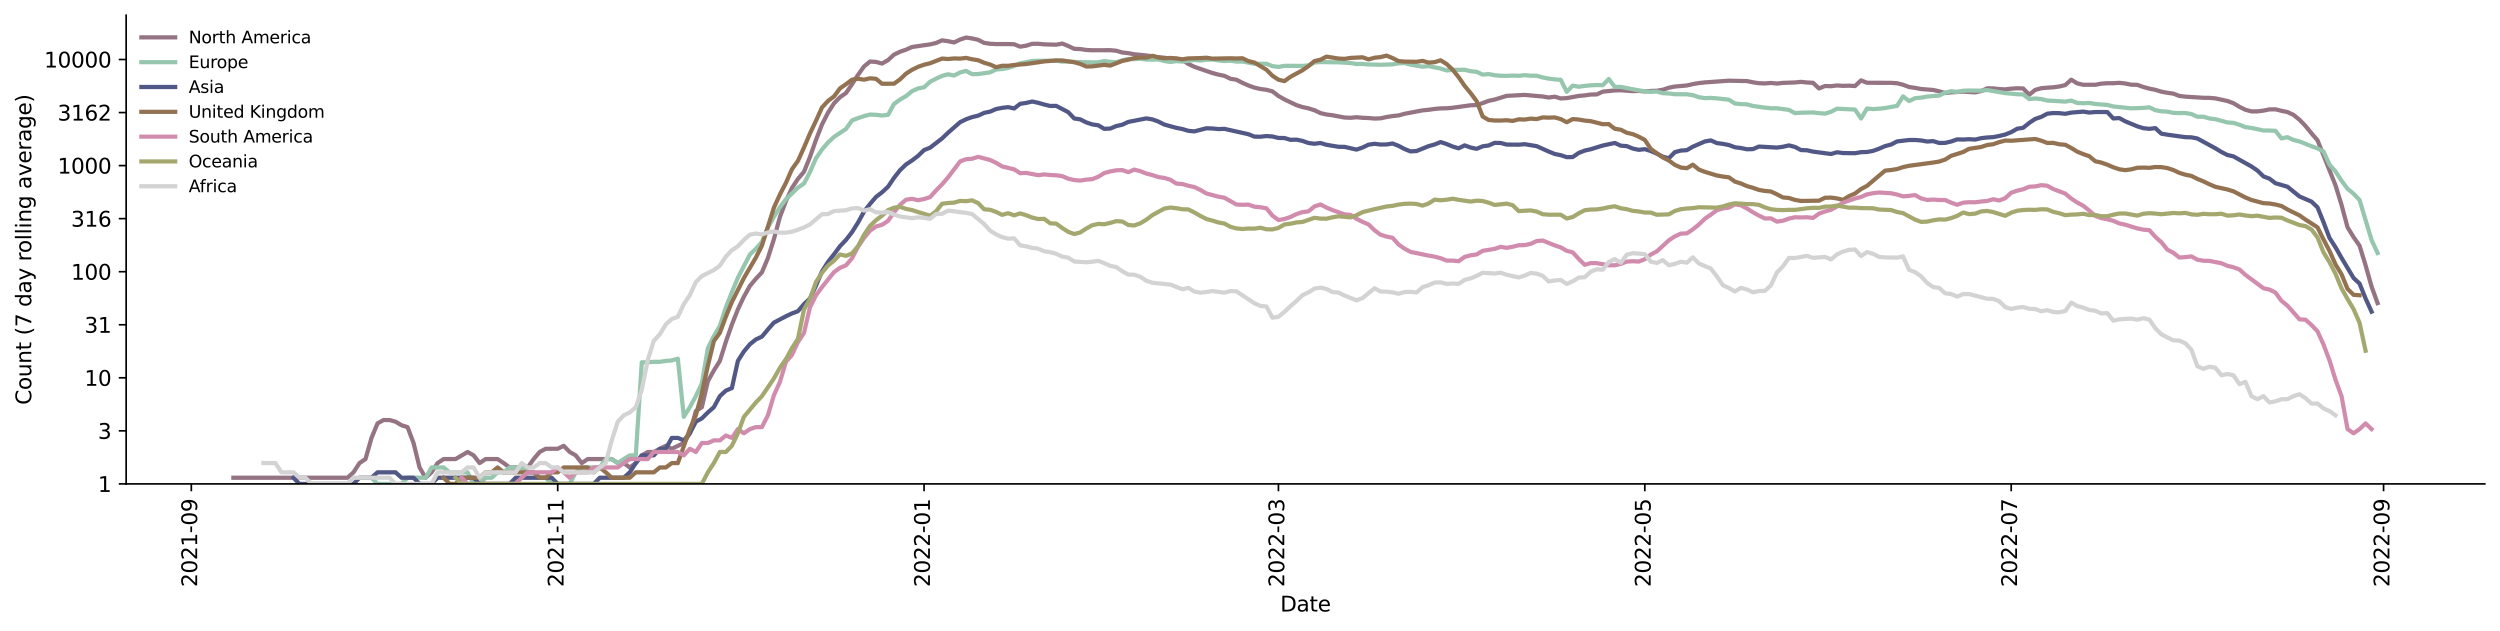 <?xml version="1.0" encoding="utf-8" standalone="no"?>
<!DOCTYPE svg PUBLIC "-//W3C//DTD SVG 1.1//EN"
  "http://www.w3.org/Graphics/SVG/1.1/DTD/svg11.dtd">
<svg xmlns:xlink="http://www.w3.org/1999/xlink" width="1182.891pt" height="298.621pt" viewBox="0 0 1182.891 298.621" xmlns="http://www.w3.org/2000/svg" version="1.1">
 <defs>
  <style type="text/css">*{stroke-linejoin: round; stroke-linecap: butt}</style>
 </defs>
 <g id="figure_1">
  <g id="patch_1">
   <path d="M 0 298.621 
L 1182.891 298.621 
L 1182.891 0 
L 0 0 
z
" style="fill: #ffffff"/>
  </g>
  <g id="axes_1">
   <g id="patch_2">
    <path d="M 59.691 228.96 
L 1175.691 228.96 
L 1175.691 7.2 
L 59.691 7.2 
z
" style="fill: #ffffff"/>
   </g>
   <g id="matplotlib.axis_1">
    <g id="xtick_1">
     <g id="line2d_1">
      <defs>
       <path id="mc9db136093" d="M 0 0 
L 0 3.5 
" style="stroke: #000000; stroke-width: 0.8"/>
      </defs>
      <g>
       <use xlink:href="#mc9db136093" x="90.525" y="228.96" style="stroke: #000000; stroke-width: 0.8"/>
      </g>
     </g>
     <g id="text_1">
      <!-- 2021-09 -->
      <g transform="translate(93.284 277.743)rotate(-90)scale(0.1 -0.1)">
       <defs>
        <path id="DejaVuSans-32" d="M 1228 531 
L 3431 531 
L 3431 0 
L 469 0 
L 469 531 
Q 828 903 1448 1529 
Q 2069 2156 2228 2338 
Q 2531 2678 2651 2914 
Q 2772 3150 2772 3378 
Q 2772 3750 2511 3984 
Q 2250 4219 1831 4219 
Q 1534 4219 1204 4116 
Q 875 4013 500 3803 
L 500 4441 
Q 881 4594 1212 4672 
Q 1544 4750 1819 4750 
Q 2544 4750 2975 4387 
Q 3406 4025 3406 3419 
Q 3406 3131 3298 2873 
Q 3191 2616 2906 2266 
Q 2828 2175 2409 1742 
Q 1991 1309 1228 531 
z
" transform="scale(0.016)"/>
        <path id="DejaVuSans-30" d="M 2034 4250 
Q 1547 4250 1301 3770 
Q 1056 3291 1056 2328 
Q 1056 1369 1301 889 
Q 1547 409 2034 409 
Q 2525 409 2770 889 
Q 3016 1369 3016 2328 
Q 3016 3291 2770 3770 
Q 2525 4250 2034 4250 
z
M 2034 4750 
Q 2819 4750 3233 4129 
Q 3647 3509 3647 2328 
Q 3647 1150 3233 529 
Q 2819 -91 2034 -91 
Q 1250 -91 836 529 
Q 422 1150 422 2328 
Q 422 3509 836 4129 
Q 1250 4750 2034 4750 
z
" transform="scale(0.016)"/>
        <path id="DejaVuSans-31" d="M 794 531 
L 1825 531 
L 1825 4091 
L 703 3866 
L 703 4441 
L 1819 4666 
L 2450 4666 
L 2450 531 
L 3481 531 
L 3481 0 
L 794 0 
L 794 531 
z
" transform="scale(0.016)"/>
        <path id="DejaVuSans-2d" d="M 313 2009 
L 1997 2009 
L 1997 1497 
L 313 1497 
L 313 2009 
z
" transform="scale(0.016)"/>
        <path id="DejaVuSans-39" d="M 703 97 
L 703 672 
Q 941 559 1184 500 
Q 1428 441 1663 441 
Q 2288 441 2617 861 
Q 2947 1281 2994 2138 
Q 2813 1869 2534 1725 
Q 2256 1581 1919 1581 
Q 1219 1581 811 2004 
Q 403 2428 403 3163 
Q 403 3881 828 4315 
Q 1253 4750 1959 4750 
Q 2769 4750 3195 4129 
Q 3622 3509 3622 2328 
Q 3622 1225 3098 567 
Q 2575 -91 1691 -91 
Q 1453 -91 1209 -44 
Q 966 3 703 97 
z
M 1959 2075 
Q 2384 2075 2632 2365 
Q 2881 2656 2881 3163 
Q 2881 3666 2632 3958 
Q 2384 4250 1959 4250 
Q 1534 4250 1286 3958 
Q 1038 3666 1038 3163 
Q 1038 2656 1286 2365 
Q 1534 2075 1959 2075 
z
" transform="scale(0.016)"/>
       </defs>
       <use xlink:href="#DejaVuSans-32"/>
       <use xlink:href="#DejaVuSans-30" x="63.623"/>
       <use xlink:href="#DejaVuSans-32" x="127.246"/>
       <use xlink:href="#DejaVuSans-31" x="190.869"/>
       <use xlink:href="#DejaVuSans-2d" x="254.492"/>
       <use xlink:href="#DejaVuSans-30" x="290.576"/>
       <use xlink:href="#DejaVuSans-39" x="354.199"/>
      </g>
     </g>
    </g>
    <g id="xtick_2">
     <g id="line2d_2">
      <g>
       <use xlink:href="#mc9db136093" x="263.879" y="228.96" style="stroke: #000000; stroke-width: 0.8"/>
      </g>
     </g>
     <g id="text_2">
      <!-- 2021-11 -->
      <g transform="translate(266.638 277.743)rotate(-90)scale(0.1 -0.1)">
       <use xlink:href="#DejaVuSans-32"/>
       <use xlink:href="#DejaVuSans-30" x="63.623"/>
       <use xlink:href="#DejaVuSans-32" x="127.246"/>
       <use xlink:href="#DejaVuSans-31" x="190.869"/>
       <use xlink:href="#DejaVuSans-2d" x="254.492"/>
       <use xlink:href="#DejaVuSans-31" x="290.576"/>
       <use xlink:href="#DejaVuSans-31" x="354.199"/>
      </g>
     </g>
    </g>
    <g id="xtick_3">
     <g id="line2d_3">
      <g>
       <use xlink:href="#mc9db136093" x="437.232" y="228.96" style="stroke: #000000; stroke-width: 0.8"/>
      </g>
     </g>
     <g id="text_3">
      <!-- 2022-01 -->
      <g transform="translate(439.992 277.743)rotate(-90)scale(0.1 -0.1)">
       <use xlink:href="#DejaVuSans-32"/>
       <use xlink:href="#DejaVuSans-30" x="63.623"/>
       <use xlink:href="#DejaVuSans-32" x="127.246"/>
       <use xlink:href="#DejaVuSans-32" x="190.869"/>
       <use xlink:href="#DejaVuSans-2d" x="254.492"/>
       <use xlink:href="#DejaVuSans-30" x="290.576"/>
       <use xlink:href="#DejaVuSans-31" x="354.199"/>
      </g>
     </g>
    </g>
    <g id="xtick_4">
     <g id="line2d_4">
      <g>
       <use xlink:href="#mc9db136093" x="604.902" y="228.96" style="stroke: #000000; stroke-width: 0.8"/>
      </g>
     </g>
     <g id="text_4">
      <!-- 2022-03 -->
      <g transform="translate(607.662 277.743)rotate(-90)scale(0.1 -0.1)">
       <defs>
        <path id="DejaVuSans-33" d="M 2597 2516 
Q 3050 2419 3304 2112 
Q 3559 1806 3559 1356 
Q 3559 666 3084 287 
Q 2609 -91 1734 -91 
Q 1441 -91 1130 -33 
Q 819 25 488 141 
L 488 750 
Q 750 597 1062 519 
Q 1375 441 1716 441 
Q 2309 441 2620 675 
Q 2931 909 2931 1356 
Q 2931 1769 2642 2001 
Q 2353 2234 1838 2234 
L 1294 2234 
L 1294 2753 
L 1863 2753 
Q 2328 2753 2575 2939 
Q 2822 3125 2822 3475 
Q 2822 3834 2567 4026 
Q 2313 4219 1838 4219 
Q 1578 4219 1281 4162 
Q 984 4106 628 3988 
L 628 4550 
Q 988 4650 1302 4700 
Q 1616 4750 1894 4750 
Q 2613 4750 3031 4423 
Q 3450 4097 3450 3541 
Q 3450 3153 3228 2886 
Q 3006 2619 2597 2516 
z
" transform="scale(0.016)"/>
       </defs>
       <use xlink:href="#DejaVuSans-32"/>
       <use xlink:href="#DejaVuSans-30" x="63.623"/>
       <use xlink:href="#DejaVuSans-32" x="127.246"/>
       <use xlink:href="#DejaVuSans-32" x="190.869"/>
       <use xlink:href="#DejaVuSans-2d" x="254.492"/>
       <use xlink:href="#DejaVuSans-30" x="290.576"/>
       <use xlink:href="#DejaVuSans-33" x="354.199"/>
      </g>
     </g>
    </g>
    <g id="xtick_5">
     <g id="line2d_5">
      <g>
       <use xlink:href="#mc9db136093" x="778.256" y="228.96" style="stroke: #000000; stroke-width: 0.8"/>
      </g>
     </g>
     <g id="text_5">
      <!-- 2022-05 -->
      <g transform="translate(781.015 277.743)rotate(-90)scale(0.1 -0.1)">
       <defs>
        <path id="DejaVuSans-35" d="M 691 4666 
L 3169 4666 
L 3169 4134 
L 1269 4134 
L 1269 2991 
Q 1406 3038 1543 3061 
Q 1681 3084 1819 3084 
Q 2600 3084 3056 2656 
Q 3513 2228 3513 1497 
Q 3513 744 3044 326 
Q 2575 -91 1722 -91 
Q 1428 -91 1123 -41 
Q 819 9 494 109 
L 494 744 
Q 775 591 1075 516 
Q 1375 441 1709 441 
Q 2250 441 2565 725 
Q 2881 1009 2881 1497 
Q 2881 1984 2565 2268 
Q 2250 2553 1709 2553 
Q 1456 2553 1204 2497 
Q 953 2441 691 2322 
L 691 4666 
z
" transform="scale(0.016)"/>
       </defs>
       <use xlink:href="#DejaVuSans-32"/>
       <use xlink:href="#DejaVuSans-30" x="63.623"/>
       <use xlink:href="#DejaVuSans-32" x="127.246"/>
       <use xlink:href="#DejaVuSans-32" x="190.869"/>
       <use xlink:href="#DejaVuSans-2d" x="254.492"/>
       <use xlink:href="#DejaVuSans-30" x="290.576"/>
       <use xlink:href="#DejaVuSans-35" x="354.199"/>
      </g>
     </g>
    </g>
    <g id="xtick_6">
     <g id="line2d_6">
      <g>
       <use xlink:href="#mc9db136093" x="951.61" y="228.96" style="stroke: #000000; stroke-width: 0.8"/>
      </g>
     </g>
     <g id="text_6">
      <!-- 2022-07 -->
      <g transform="translate(954.369 277.743)rotate(-90)scale(0.1 -0.1)">
       <defs>
        <path id="DejaVuSans-37" d="M 525 4666 
L 3525 4666 
L 3525 4397 
L 1831 0 
L 1172 0 
L 2766 4134 
L 525 4134 
L 525 4666 
z
" transform="scale(0.016)"/>
       </defs>
       <use xlink:href="#DejaVuSans-32"/>
       <use xlink:href="#DejaVuSans-30" x="63.623"/>
       <use xlink:href="#DejaVuSans-32" x="127.246"/>
       <use xlink:href="#DejaVuSans-32" x="190.869"/>
       <use xlink:href="#DejaVuSans-2d" x="254.492"/>
       <use xlink:href="#DejaVuSans-30" x="290.576"/>
       <use xlink:href="#DejaVuSans-37" x="354.199"/>
      </g>
     </g>
    </g>
    <g id="xtick_7">
     <g id="line2d_7">
      <g>
       <use xlink:href="#mc9db136093" x="1127.805" y="228.96" style="stroke: #000000; stroke-width: 0.8"/>
      </g>
     </g>
     <g id="text_7">
      <!-- 2022-09 -->
      <g transform="translate(1130.565 277.743)rotate(-90)scale(0.1 -0.1)">
       <use xlink:href="#DejaVuSans-32"/>
       <use xlink:href="#DejaVuSans-30" x="63.623"/>
       <use xlink:href="#DejaVuSans-32" x="127.246"/>
       <use xlink:href="#DejaVuSans-32" x="190.869"/>
       <use xlink:href="#DejaVuSans-2d" x="254.492"/>
       <use xlink:href="#DejaVuSans-30" x="290.576"/>
       <use xlink:href="#DejaVuSans-39" x="354.199"/>
      </g>
     </g>
    </g>
    <g id="text_8">
     <!-- Date -->
     <g transform="translate(605.74 289.341)scale(0.1 -0.1)">
      <defs>
       <path id="DejaVuSans-44" d="M 1259 4147 
L 1259 519 
L 2022 519 
Q 2988 519 3436 956 
Q 3884 1394 3884 2338 
Q 3884 3275 3436 3711 
Q 2988 4147 2022 4147 
L 1259 4147 
z
M 628 4666 
L 1925 4666 
Q 3281 4666 3915 4102 
Q 4550 3538 4550 2338 
Q 4550 1131 3912 565 
Q 3275 0 1925 0 
L 628 0 
L 628 4666 
z
" transform="scale(0.016)"/>
       <path id="DejaVuSans-61" d="M 2194 1759 
Q 1497 1759 1228 1600 
Q 959 1441 959 1056 
Q 959 750 1161 570 
Q 1363 391 1709 391 
Q 2188 391 2477 730 
Q 2766 1069 2766 1631 
L 2766 1759 
L 2194 1759 
z
M 3341 1997 
L 3341 0 
L 2766 0 
L 2766 531 
Q 2569 213 2275 61 
Q 1981 -91 1556 -91 
Q 1019 -91 701 211 
Q 384 513 384 1019 
Q 384 1609 779 1909 
Q 1175 2209 1959 2209 
L 2766 2209 
L 2766 2266 
Q 2766 2663 2505 2880 
Q 2244 3097 1772 3097 
Q 1472 3097 1187 3025 
Q 903 2953 641 2809 
L 641 3341 
Q 956 3463 1253 3523 
Q 1550 3584 1831 3584 
Q 2591 3584 2966 3190 
Q 3341 2797 3341 1997 
z
" transform="scale(0.016)"/>
       <path id="DejaVuSans-74" d="M 1172 4494 
L 1172 3500 
L 2356 3500 
L 2356 3053 
L 1172 3053 
L 1172 1153 
Q 1172 725 1289 603 
Q 1406 481 1766 481 
L 2356 481 
L 2356 0 
L 1766 0 
Q 1100 0 847 248 
Q 594 497 594 1153 
L 594 3053 
L 172 3053 
L 172 3500 
L 594 3500 
L 594 4494 
L 1172 4494 
z
" transform="scale(0.016)"/>
       <path id="DejaVuSans-65" d="M 3597 1894 
L 3597 1613 
L 953 1613 
Q 991 1019 1311 708 
Q 1631 397 2203 397 
Q 2534 397 2845 478 
Q 3156 559 3463 722 
L 3463 178 
Q 3153 47 2828 -22 
Q 2503 -91 2169 -91 
Q 1331 -91 842 396 
Q 353 884 353 1716 
Q 353 2575 817 3079 
Q 1281 3584 2069 3584 
Q 2775 3584 3186 3129 
Q 3597 2675 3597 1894 
z
M 3022 2063 
Q 3016 2534 2758 2815 
Q 2500 3097 2075 3097 
Q 1594 3097 1305 2825 
Q 1016 2553 972 2059 
L 3022 2063 
z
" transform="scale(0.016)"/>
      </defs>
      <use xlink:href="#DejaVuSans-44"/>
      <use xlink:href="#DejaVuSans-61" x="77.002"/>
      <use xlink:href="#DejaVuSans-74" x="138.281"/>
      <use xlink:href="#DejaVuSans-65" x="177.49"/>
     </g>
    </g>
   </g>
   <g id="matplotlib.axis_2">
    <g id="ytick_1">
     <g id="line2d_8">
      <defs>
       <path id="m0bdb57c136" d="M 0 0 
L -3.5 0 
" style="stroke: #000000; stroke-width: 0.8"/>
      </defs>
      <g>
       <use xlink:href="#m0bdb57c136" x="59.691" y="228.96" style="stroke: #000000; stroke-width: 0.8"/>
      </g>
     </g>
     <g id="text_9">
      <!-- 1 -->
      <g transform="translate(46.328 232.759)scale(0.1 -0.1)">
       <use xlink:href="#DejaVuSans-31"/>
      </g>
     </g>
    </g>
    <g id="ytick_2">
     <g id="line2d_9">
      <g>
       <use xlink:href="#m0bdb57c136" x="59.691" y="203.859" style="stroke: #000000; stroke-width: 0.8"/>
      </g>
     </g>
     <g id="text_10">
      <!-- 3 -->
      <g transform="translate(46.328 207.658)scale(0.1 -0.1)">
       <use xlink:href="#DejaVuSans-33"/>
      </g>
     </g>
    </g>
    <g id="ytick_3">
     <g id="line2d_10">
      <g>
       <use xlink:href="#m0bdb57c136" x="59.691" y="178.758" style="stroke: #000000; stroke-width: 0.8"/>
      </g>
     </g>
     <g id="text_11">
      <!-- 10 -->
      <g transform="translate(39.966 182.557)scale(0.1 -0.1)">
       <use xlink:href="#DejaVuSans-31"/>
       <use xlink:href="#DejaVuSans-30" x="63.623"/>
      </g>
     </g>
    </g>
    <g id="ytick_4">
     <g id="line2d_11">
      <g>
       <use xlink:href="#m0bdb57c136" x="59.691" y="153.657" style="stroke: #000000; stroke-width: 0.8"/>
      </g>
     </g>
     <g id="text_12">
      <!-- 31 -->
      <g transform="translate(39.966 157.456)scale(0.1 -0.1)">
       <use xlink:href="#DejaVuSans-33"/>
       <use xlink:href="#DejaVuSans-31" x="63.623"/>
      </g>
     </g>
    </g>
    <g id="ytick_5">
     <g id="line2d_12">
      <g>
       <use xlink:href="#m0bdb57c136" x="59.691" y="128.555" style="stroke: #000000; stroke-width: 0.8"/>
      </g>
     </g>
     <g id="text_13">
      <!-- 100 -->
      <g transform="translate(33.603 132.355)scale(0.1 -0.1)">
       <use xlink:href="#DejaVuSans-31"/>
       <use xlink:href="#DejaVuSans-30" x="63.623"/>
       <use xlink:href="#DejaVuSans-30" x="127.246"/>
      </g>
     </g>
    </g>
    <g id="ytick_6">
     <g id="line2d_13">
      <g>
       <use xlink:href="#m0bdb57c136" x="59.691" y="103.454" style="stroke: #000000; stroke-width: 0.8"/>
      </g>
     </g>
     <g id="text_14">
      <!-- 316 -->
      <g transform="translate(33.603 107.253)scale(0.1 -0.1)">
       <defs>
        <path id="DejaVuSans-36" d="M 2113 2584 
Q 1688 2584 1439 2293 
Q 1191 2003 1191 1497 
Q 1191 994 1439 701 
Q 1688 409 2113 409 
Q 2538 409 2786 701 
Q 3034 994 3034 1497 
Q 3034 2003 2786 2293 
Q 2538 2584 2113 2584 
z
M 3366 4563 
L 3366 3988 
Q 3128 4100 2886 4159 
Q 2644 4219 2406 4219 
Q 1781 4219 1451 3797 
Q 1122 3375 1075 2522 
Q 1259 2794 1537 2939 
Q 1816 3084 2150 3084 
Q 2853 3084 3261 2657 
Q 3669 2231 3669 1497 
Q 3669 778 3244 343 
Q 2819 -91 2113 -91 
Q 1303 -91 875 529 
Q 447 1150 447 2328 
Q 447 3434 972 4092 
Q 1497 4750 2381 4750 
Q 2619 4750 2861 4703 
Q 3103 4656 3366 4563 
z
" transform="scale(0.016)"/>
       </defs>
       <use xlink:href="#DejaVuSans-33"/>
       <use xlink:href="#DejaVuSans-31" x="63.623"/>
       <use xlink:href="#DejaVuSans-36" x="127.246"/>
      </g>
     </g>
    </g>
    <g id="ytick_7">
     <g id="line2d_14">
      <g>
       <use xlink:href="#m0bdb57c136" x="59.691" y="78.353" style="stroke: #000000; stroke-width: 0.8"/>
      </g>
     </g>
     <g id="text_15">
      <!-- 1000 -->
      <g transform="translate(27.241 82.152)scale(0.1 -0.1)">
       <use xlink:href="#DejaVuSans-31"/>
       <use xlink:href="#DejaVuSans-30" x="63.623"/>
       <use xlink:href="#DejaVuSans-30" x="127.246"/>
       <use xlink:href="#DejaVuSans-30" x="190.869"/>
      </g>
     </g>
    </g>
    <g id="ytick_8">
     <g id="line2d_15">
      <g>
       <use xlink:href="#m0bdb57c136" x="59.691" y="53.252" style="stroke: #000000; stroke-width: 0.8"/>
      </g>
     </g>
     <g id="text_16">
      <!-- 3162 -->
      <g transform="translate(27.241 57.051)scale(0.1 -0.1)">
       <use xlink:href="#DejaVuSans-33"/>
       <use xlink:href="#DejaVuSans-31" x="63.623"/>
       <use xlink:href="#DejaVuSans-36" x="127.246"/>
       <use xlink:href="#DejaVuSans-32" x="190.869"/>
      </g>
     </g>
    </g>
    <g id="ytick_9">
     <g id="line2d_16">
      <g>
       <use xlink:href="#m0bdb57c136" x="59.691" y="28.151" style="stroke: #000000; stroke-width: 0.8"/>
      </g>
     </g>
     <g id="text_17">
      <!-- 10000 -->
      <g transform="translate(20.878 31.95)scale(0.1 -0.1)">
       <use xlink:href="#DejaVuSans-31"/>
       <use xlink:href="#DejaVuSans-30" x="63.623"/>
       <use xlink:href="#DejaVuSans-30" x="127.246"/>
       <use xlink:href="#DejaVuSans-30" x="190.869"/>
       <use xlink:href="#DejaVuSans-30" x="254.492"/>
      </g>
     </g>
    </g>
    <g id="text_18">
     <!-- Count (7 day rolling average) -->
     <g transform="translate(14.798 191.548)rotate(-90)scale(0.1 -0.1)">
      <defs>
       <path id="DejaVuSans-43" d="M 4122 4306 
L 4122 3641 
Q 3803 3938 3442 4084 
Q 3081 4231 2675 4231 
Q 1875 4231 1450 3742 
Q 1025 3253 1025 2328 
Q 1025 1406 1450 917 
Q 1875 428 2675 428 
Q 3081 428 3442 575 
Q 3803 722 4122 1019 
L 4122 359 
Q 3791 134 3420 21 
Q 3050 -91 2638 -91 
Q 1578 -91 968 557 
Q 359 1206 359 2328 
Q 359 3453 968 4101 
Q 1578 4750 2638 4750 
Q 3056 4750 3426 4639 
Q 3797 4528 4122 4306 
z
" transform="scale(0.016)"/>
       <path id="DejaVuSans-6f" d="M 1959 3097 
Q 1497 3097 1228 2736 
Q 959 2375 959 1747 
Q 959 1119 1226 758 
Q 1494 397 1959 397 
Q 2419 397 2687 759 
Q 2956 1122 2956 1747 
Q 2956 2369 2687 2733 
Q 2419 3097 1959 3097 
z
M 1959 3584 
Q 2709 3584 3137 3096 
Q 3566 2609 3566 1747 
Q 3566 888 3137 398 
Q 2709 -91 1959 -91 
Q 1206 -91 779 398 
Q 353 888 353 1747 
Q 353 2609 779 3096 
Q 1206 3584 1959 3584 
z
" transform="scale(0.016)"/>
       <path id="DejaVuSans-75" d="M 544 1381 
L 544 3500 
L 1119 3500 
L 1119 1403 
Q 1119 906 1312 657 
Q 1506 409 1894 409 
Q 2359 409 2629 706 
Q 2900 1003 2900 1516 
L 2900 3500 
L 3475 3500 
L 3475 0 
L 2900 0 
L 2900 538 
Q 2691 219 2414 64 
Q 2138 -91 1772 -91 
Q 1169 -91 856 284 
Q 544 659 544 1381 
z
M 1991 3584 
L 1991 3584 
z
" transform="scale(0.016)"/>
       <path id="DejaVuSans-6e" d="M 3513 2113 
L 3513 0 
L 2938 0 
L 2938 2094 
Q 2938 2591 2744 2837 
Q 2550 3084 2163 3084 
Q 1697 3084 1428 2787 
Q 1159 2491 1159 1978 
L 1159 0 
L 581 0 
L 581 3500 
L 1159 3500 
L 1159 2956 
Q 1366 3272 1645 3428 
Q 1925 3584 2291 3584 
Q 2894 3584 3203 3211 
Q 3513 2838 3513 2113 
z
" transform="scale(0.016)"/>
       <path id="DejaVuSans-20" transform="scale(0.016)"/>
       <path id="DejaVuSans-28" d="M 1984 4856 
Q 1566 4138 1362 3434 
Q 1159 2731 1159 2009 
Q 1159 1288 1364 580 
Q 1569 -128 1984 -844 
L 1484 -844 
Q 1016 -109 783 600 
Q 550 1309 550 2009 
Q 550 2706 781 3412 
Q 1013 4119 1484 4856 
L 1984 4856 
z
" transform="scale(0.016)"/>
       <path id="DejaVuSans-64" d="M 2906 2969 
L 2906 4863 
L 3481 4863 
L 3481 0 
L 2906 0 
L 2906 525 
Q 2725 213 2448 61 
Q 2172 -91 1784 -91 
Q 1150 -91 751 415 
Q 353 922 353 1747 
Q 353 2572 751 3078 
Q 1150 3584 1784 3584 
Q 2172 3584 2448 3432 
Q 2725 3281 2906 2969 
z
M 947 1747 
Q 947 1113 1208 752 
Q 1469 391 1925 391 
Q 2381 391 2643 752 
Q 2906 1113 2906 1747 
Q 2906 2381 2643 2742 
Q 2381 3103 1925 3103 
Q 1469 3103 1208 2742 
Q 947 2381 947 1747 
z
" transform="scale(0.016)"/>
       <path id="DejaVuSans-79" d="M 2059 -325 
Q 1816 -950 1584 -1140 
Q 1353 -1331 966 -1331 
L 506 -1331 
L 506 -850 
L 844 -850 
Q 1081 -850 1212 -737 
Q 1344 -625 1503 -206 
L 1606 56 
L 191 3500 
L 800 3500 
L 1894 763 
L 2988 3500 
L 3597 3500 
L 2059 -325 
z
" transform="scale(0.016)"/>
       <path id="DejaVuSans-72" d="M 2631 2963 
Q 2534 3019 2420 3045 
Q 2306 3072 2169 3072 
Q 1681 3072 1420 2755 
Q 1159 2438 1159 1844 
L 1159 0 
L 581 0 
L 581 3500 
L 1159 3500 
L 1159 2956 
Q 1341 3275 1631 3429 
Q 1922 3584 2338 3584 
Q 2397 3584 2469 3576 
Q 2541 3569 2628 3553 
L 2631 2963 
z
" transform="scale(0.016)"/>
       <path id="DejaVuSans-6c" d="M 603 4863 
L 1178 4863 
L 1178 0 
L 603 0 
L 603 4863 
z
" transform="scale(0.016)"/>
       <path id="DejaVuSans-69" d="M 603 3500 
L 1178 3500 
L 1178 0 
L 603 0 
L 603 3500 
z
M 603 4863 
L 1178 4863 
L 1178 4134 
L 603 4134 
L 603 4863 
z
" transform="scale(0.016)"/>
       <path id="DejaVuSans-67" d="M 2906 1791 
Q 2906 2416 2648 2759 
Q 2391 3103 1925 3103 
Q 1463 3103 1205 2759 
Q 947 2416 947 1791 
Q 947 1169 1205 825 
Q 1463 481 1925 481 
Q 2391 481 2648 825 
Q 2906 1169 2906 1791 
z
M 3481 434 
Q 3481 -459 3084 -895 
Q 2688 -1331 1869 -1331 
Q 1566 -1331 1297 -1286 
Q 1028 -1241 775 -1147 
L 775 -588 
Q 1028 -725 1275 -790 
Q 1522 -856 1778 -856 
Q 2344 -856 2625 -561 
Q 2906 -266 2906 331 
L 2906 616 
Q 2728 306 2450 153 
Q 2172 0 1784 0 
Q 1141 0 747 490 
Q 353 981 353 1791 
Q 353 2603 747 3093 
Q 1141 3584 1784 3584 
Q 2172 3584 2450 3431 
Q 2728 3278 2906 2969 
L 2906 3500 
L 3481 3500 
L 3481 434 
z
" transform="scale(0.016)"/>
       <path id="DejaVuSans-76" d="M 191 3500 
L 800 3500 
L 1894 563 
L 2988 3500 
L 3597 3500 
L 2284 0 
L 1503 0 
L 191 3500 
z
" transform="scale(0.016)"/>
       <path id="DejaVuSans-29" d="M 513 4856 
L 1013 4856 
Q 1481 4119 1714 3412 
Q 1947 2706 1947 2009 
Q 1947 1309 1714 600 
Q 1481 -109 1013 -844 
L 513 -844 
Q 928 -128 1133 580 
Q 1338 1288 1338 2009 
Q 1338 2731 1133 3434 
Q 928 4138 513 4856 
z
" transform="scale(0.016)"/>
      </defs>
      <use xlink:href="#DejaVuSans-43"/>
      <use xlink:href="#DejaVuSans-6f" x="69.824"/>
      <use xlink:href="#DejaVuSans-75" x="131.006"/>
      <use xlink:href="#DejaVuSans-6e" x="194.385"/>
      <use xlink:href="#DejaVuSans-74" x="257.764"/>
      <use xlink:href="#DejaVuSans-20" x="296.973"/>
      <use xlink:href="#DejaVuSans-28" x="328.76"/>
      <use xlink:href="#DejaVuSans-37" x="367.773"/>
      <use xlink:href="#DejaVuSans-20" x="431.396"/>
      <use xlink:href="#DejaVuSans-64" x="463.184"/>
      <use xlink:href="#DejaVuSans-61" x="526.66"/>
      <use xlink:href="#DejaVuSans-79" x="587.939"/>
      <use xlink:href="#DejaVuSans-20" x="647.119"/>
      <use xlink:href="#DejaVuSans-72" x="678.906"/>
      <use xlink:href="#DejaVuSans-6f" x="717.77"/>
      <use xlink:href="#DejaVuSans-6c" x="778.951"/>
      <use xlink:href="#DejaVuSans-6c" x="806.734"/>
      <use xlink:href="#DejaVuSans-69" x="834.518"/>
      <use xlink:href="#DejaVuSans-6e" x="862.301"/>
      <use xlink:href="#DejaVuSans-67" x="925.68"/>
      <use xlink:href="#DejaVuSans-20" x="989.156"/>
      <use xlink:href="#DejaVuSans-61" x="1020.943"/>
      <use xlink:href="#DejaVuSans-76" x="1082.223"/>
      <use xlink:href="#DejaVuSans-65" x="1141.402"/>
      <use xlink:href="#DejaVuSans-72" x="1202.926"/>
      <use xlink:href="#DejaVuSans-61" x="1244.039"/>
      <use xlink:href="#DejaVuSans-67" x="1305.318"/>
      <use xlink:href="#DejaVuSans-65" x="1368.795"/>
      <use xlink:href="#DejaVuSans-29" x="1430.318"/>
     </g>
    </g>
   </g>
   <g id="line2d_17">
    <path d="M 110.418 226.049 
L 164.413 226.049 
L 167.255 223.481 
L 170.097 219.106 
L 172.939 217.208 
L 175.781 207.189 
L 178.623 200.351 
L 181.464 198.735 
L 184.306 198.735 
L 187.148 199.528 
L 189.99 201.206 
L 192.832 202.096 
L 195.674 209.614 
L 198.516 221.184 
L 201.358 226.049 
L 204.199 223.481 
L 207.041 219.106 
L 209.883 217.208 
L 215.567 217.208 
L 221.251 213.848 
L 224.092 215.463 
L 226.934 219.106 
L 229.776 217.208 
L 235.46 217.208 
L 238.302 219.106 
L 241.144 221.184 
L 249.669 221.184 
L 252.511 217.208 
L 255.353 213.848 
L 258.195 212.343 
L 263.879 212.343 
L 266.72 210.936 
L 269.562 213.848 
L 272.404 215.463 
L 275.246 219.106 
L 278.088 217.208 
L 289.455 217.208 
L 292.297 219.106 
L 295.139 219.106 
L 297.981 221.184 
L 300.823 219.106 
L 303.665 215.463 
L 306.507 213.848 
L 309.348 213.848 
L 315.032 210.936 
L 317.874 212.343 
L 323.558 209.614 
L 326.4 205.007 
L 329.241 194.502 
L 332.083 192.659 
L 334.925 180.373 
L 337.767 175.308 
L 340.609 170.764 
L 343.451 161.709 
L 346.293 153.594 
L 349.134 146.384 
L 351.976 140.378 
L 354.818 135.289 
L 357.66 131.88 
L 360.502 128.869 
L 363.344 122.082 
L 366.186 113.118 
L 369.028 102.648 
L 371.869 95.128 
L 374.711 88.942 
L 377.553 84.646 
L 380.395 81.289 
L 383.237 74.287 
L 386.079 66.213 
L 388.921 58.935 
L 391.762 53.351 
L 394.604 48.91 
L 397.446 45.982 
L 400.288 44.02 
L 403.13 39.854 
L 405.972 35.445 
L 408.814 31.451 
L 411.655 29.11 
L 414.497 29.291 
L 417.339 30.077 
L 420.181 28.433 
L 423.023 25.838 
L 425.865 24.475 
L 428.707 23.499 
L 431.549 22.237 
L 440.074 20.995 
L 442.916 20.33 
L 445.758 19.076 
L 448.6 19.498 
L 451.442 20.086 
L 454.283 18.709 
L 457.125 17.76 
L 459.967 18.192 
L 462.809 18.837 
L 465.651 20.286 
L 468.493 20.709 
L 471.335 20.859 
L 477.018 20.842 
L 479.86 20.949 
L 482.702 22.087 
L 485.544 21.618 
L 488.386 20.737 
L 491.228 20.711 
L 494.07 20.985 
L 499.753 21.151 
L 502.595 20.607 
L 505.437 21.766 
L 508.279 23.104 
L 511.121 23.216 
L 513.963 23.633 
L 516.804 23.776 
L 525.33 23.753 
L 528.172 24.01 
L 531.014 24.838 
L 533.856 25.149 
L 536.697 25.681 
L 542.381 26.234 
L 548.065 27.058 
L 550.907 27.329 
L 553.749 27.719 
L 556.591 27.825 
L 559.432 28.396 
L 562.274 30.262 
L 565.116 31.623 
L 573.642 34.545 
L 576.484 35.301 
L 579.325 35.879 
L 582.167 37.259 
L 585.009 37.723 
L 587.851 39.178 
L 590.693 40.446 
L 593.535 41.459 
L 596.377 42.098 
L 599.219 42.487 
L 602.06 43.223 
L 604.902 45.404 
L 607.744 47.041 
L 613.428 49.745 
L 616.27 50.657 
L 619.112 51.261 
L 621.953 52.17 
L 624.795 53.518 
L 627.637 54.17 
L 630.479 54.535 
L 636.163 55.605 
L 639.005 55.737 
L 641.846 55.465 
L 644.688 55.734 
L 647.53 55.841 
L 650.372 56.091 
L 653.214 55.994 
L 656.056 55.37 
L 658.898 54.912 
L 661.74 54.618 
L 664.581 53.83 
L 673.107 52.223 
L 675.949 51.952 
L 678.791 51.543 
L 681.633 51.278 
L 684.474 51.242 
L 687.316 50.98 
L 695.842 49.804 
L 698.684 49.709 
L 701.526 48.784 
L 704.367 47.705 
L 707.209 47.118 
L 712.893 45.361 
L 721.419 44.904 
L 729.944 45.658 
L 732.786 46.142 
L 735.628 45.746 
L 738.47 46.574 
L 741.312 46.422 
L 746.995 45.4 
L 749.837 45.138 
L 752.679 44.716 
L 755.521 44.678 
L 758.363 43.368 
L 764.047 42.787 
L 766.888 42.717 
L 772.572 43.123 
L 775.414 43.021 
L 778.256 43.259 
L 781.098 43.039 
L 783.94 42.934 
L 786.782 42.457 
L 789.623 41.507 
L 792.465 40.943 
L 798.149 40.448 
L 800.991 39.787 
L 803.833 39.304 
L 806.675 38.99 
L 812.358 38.587 
L 818.042 38.174 
L 823.726 38.303 
L 826.568 38.361 
L 829.409 38.939 
L 832.251 39.379 
L 835.093 39.472 
L 837.935 39.252 
L 840.777 39.528 
L 843.619 39.213 
L 849.303 39.016 
L 852.144 38.732 
L 854.986 39.032 
L 857.828 39.18 
L 860.67 41.859 
L 863.512 40.697 
L 866.354 40.788 
L 869.196 40.432 
L 872.037 40.63 
L 874.879 40.532 
L 877.721 40.708 
L 880.563 38.035 
L 883.405 39.157 
L 894.772 39.196 
L 897.614 39.396 
L 900.456 40.094 
L 903.298 41.173 
L 906.14 41.578 
L 908.982 42.126 
L 914.665 42.565 
L 917.507 43.184 
L 920.349 44.002 
L 923.191 43.705 
L 928.875 43.354 
L 934.558 43.716 
L 937.4 43.105 
L 940.242 41.787 
L 943.084 41.818 
L 945.926 42.131 
L 948.768 42.299 
L 951.61 41.941 
L 954.452 41.764 
L 957.293 41.868 
L 960.135 44.835 
L 962.977 42.527 
L 965.819 41.747 
L 968.661 41.479 
L 971.503 41.323 
L 974.345 40.92 
L 977.186 40.27 
L 980.028 37.697 
L 982.87 39.47 
L 985.712 40.107 
L 991.396 40.109 
L 994.238 39.576 
L 997.079 39.371 
L 999.921 39.379 
L 1002.763 39.196 
L 1005.605 39.51 
L 1008.447 40.077 
L 1011.289 40.142 
L 1014.131 41.156 
L 1016.973 41.944 
L 1019.814 42.5 
L 1022.656 43.376 
L 1025.498 43.9 
L 1028.34 44.304 
L 1031.182 45.397 
L 1034.024 45.732 
L 1042.549 46.274 
L 1045.391 46.301 
L 1048.233 46.553 
L 1053.917 47.779 
L 1056.759 48.815 
L 1059.6 50.545 
L 1062.442 51.938 
L 1065.284 52.715 
L 1068.126 52.707 
L 1070.968 52.339 
L 1073.81 51.759 
L 1076.652 51.728 
L 1079.494 52.432 
L 1082.335 53.021 
L 1085.177 54.359 
L 1088.019 56.663 
L 1090.861 59.602 
L 1093.703 63.098 
L 1096.545 66.381 
L 1105.07 87.731 
L 1107.912 96.965 
L 1110.754 107.556 
L 1113.596 112.173 
L 1116.438 116.248 
L 1119.28 125.508 
L 1122.121 135.588 
L 1124.963 143.42 
L 1124.963 143.42 
" clip-path="url(#pd4743c8269)" style="fill: none; stroke: #947383; stroke-width: 2; stroke-linecap: square"/>
   </g>
   <g id="line2d_18">
    <path d="M 175.781 226.049 
L 178.623 228.96 
L 189.99 228.96 
L 192.832 226.049 
L 201.358 226.049 
L 204.199 221.184 
L 209.883 221.184 
L 212.725 223.481 
L 221.251 223.481 
L 224.092 228.96 
L 226.934 228.96 
L 229.776 226.049 
L 232.618 226.049 
L 235.46 223.481 
L 238.302 223.481 
L 241.144 221.184 
L 246.827 221.184 
L 249.669 223.481 
L 252.511 223.481 
L 255.353 226.049 
L 258.195 226.049 
L 261.037 228.96 
L 269.562 228.96 
L 272.404 223.481 
L 275.246 221.184 
L 283.772 221.184 
L 286.613 217.208 
L 289.455 217.208 
L 292.297 219.106 
L 295.139 217.208 
L 297.981 215.463 
L 300.823 215.463 
L 303.665 171.422 
L 306.507 171.422 
L 309.348 171.2 
L 312.19 171.2 
L 315.032 170.764 
L 317.874 170.549 
L 320.716 169.711 
L 323.558 197.231 
L 326.4 192.659 
L 329.241 187.443 
L 332.083 181.404 
L 334.925 164.764 
L 337.767 159.031 
L 340.609 154.191 
L 343.451 145.418 
L 346.293 138.237 
L 349.134 131.413 
L 354.818 120.433 
L 357.66 117.694 
L 360.502 114.479 
L 363.344 107.627 
L 366.186 102.563 
L 369.028 98.029 
L 371.869 94.271 
L 377.553 88.77 
L 380.395 86.839 
L 383.237 81.404 
L 386.079 74.903 
L 388.921 70.752 
L 391.762 67.431 
L 394.604 64.791 
L 400.288 61.003 
L 403.13 56.98 
L 405.972 55.884 
L 408.814 54.941 
L 411.655 54.196 
L 414.497 54.319 
L 417.339 54.654 
L 420.181 54.324 
L 423.023 49.185 
L 425.865 47.111 
L 428.707 45.469 
L 431.549 43.124 
L 434.39 41.847 
L 437.232 41.299 
L 440.074 38.685 
L 442.916 37.201 
L 445.758 35.916 
L 448.6 35.138 
L 451.442 35.74 
L 454.283 34.274 
L 457.125 33.557 
L 459.967 35.106 
L 462.809 35.032 
L 468.493 34.228 
L 471.335 32.861 
L 474.176 32.689 
L 477.018 32.129 
L 479.86 31.199 
L 482.702 29.963 
L 488.386 28.876 
L 491.228 28.745 
L 499.753 28.744 
L 502.595 29.141 
L 505.437 29.127 
L 508.279 29.302 
L 513.963 29.44 
L 516.804 29.528 
L 519.646 29.454 
L 522.488 28.906 
L 525.33 29.26 
L 528.172 29.438 
L 531.014 28.546 
L 533.856 27.908 
L 536.697 27.983 
L 539.539 27.819 
L 542.381 28.169 
L 545.223 28.249 
L 548.065 28.12 
L 550.907 28.867 
L 553.749 29.321 
L 556.591 28.916 
L 559.432 29.122 
L 565.116 28.379 
L 567.958 28.616 
L 570.8 28.294 
L 573.642 28.102 
L 576.484 28.596 
L 579.325 28.878 
L 582.167 28.723 
L 585.009 29.139 
L 587.851 29.102 
L 593.535 30.164 
L 599.219 30.163 
L 602.06 31.296 
L 604.902 31.66 
L 607.744 31.154 
L 616.27 31.182 
L 619.112 30.929 
L 621.953 29.541 
L 624.795 29.379 
L 633.321 29.483 
L 639.005 29.817 
L 641.846 30.283 
L 644.688 30.245 
L 647.53 30.502 
L 653.214 30.646 
L 658.898 30.447 
L 661.74 29.956 
L 664.581 29.863 
L 667.423 30.584 
L 673.107 31.553 
L 675.949 31.282 
L 681.633 32.426 
L 684.474 33.33 
L 687.316 33.085 
L 693 33.004 
L 695.842 33.705 
L 698.684 33.978 
L 701.526 35.306 
L 704.367 35.047 
L 707.209 35.584 
L 710.051 35.846 
L 712.893 35.894 
L 715.735 35.76 
L 718.577 35.868 
L 721.419 35.566 
L 724.261 35.817 
L 727.102 35.836 
L 729.944 36.663 
L 732.786 37.189 
L 735.628 37.567 
L 738.47 37.759 
L 741.312 43.423 
L 744.154 40.524 
L 746.995 41.049 
L 749.837 40.645 
L 752.679 40.363 
L 755.521 40.225 
L 758.363 40.312 
L 761.205 37.375 
L 764.047 41.107 
L 766.888 41.112 
L 775.414 42.778 
L 778.256 43.19 
L 781.098 43.474 
L 783.94 43.321 
L 786.782 44.083 
L 789.623 44.236 
L 792.465 44.584 
L 798.149 44.617 
L 800.991 45.025 
L 803.833 45.989 
L 806.675 46.433 
L 809.516 46.326 
L 812.358 46.542 
L 818.042 47.177 
L 820.884 48.983 
L 823.726 49.258 
L 826.568 49.372 
L 829.409 50.131 
L 835.093 50.934 
L 837.935 51.225 
L 840.777 51.228 
L 846.461 51.998 
L 849.303 53.532 
L 852.144 53.323 
L 857.828 53.201 
L 860.67 53.548 
L 863.512 53.766 
L 866.354 52.883 
L 869.196 51.42 
L 877.721 51.834 
L 880.563 56.086 
L 883.405 51.337 
L 886.247 51.613 
L 889.089 51.434 
L 891.931 51.12 
L 897.614 50.095 
L 900.456 45.589 
L 903.298 47.825 
L 906.14 46.442 
L 908.982 46.209 
L 911.824 45.694 
L 917.507 45.203 
L 920.349 43.853 
L 923.191 43.147 
L 926.033 43.507 
L 928.875 42.935 
L 931.717 42.833 
L 937.4 42.907 
L 940.242 42.608 
L 948.768 44.065 
L 954.452 44.581 
L 957.293 44.688 
L 960.135 46.876 
L 962.977 46.603 
L 965.819 46.881 
L 968.661 47.563 
L 974.345 47.88 
L 977.186 48.092 
L 980.028 47.589 
L 982.87 48.706 
L 985.712 48.857 
L 988.554 48.707 
L 991.396 49.214 
L 997.079 49.638 
L 999.921 50.376 
L 1008.447 51.252 
L 1014.131 51.06 
L 1016.973 50.787 
L 1019.814 52.132 
L 1022.656 52.675 
L 1025.498 52.812 
L 1028.34 53.398 
L 1031.182 53.499 
L 1034.024 53.483 
L 1036.866 53.96 
L 1039.707 55.233 
L 1042.549 55.232 
L 1045.391 56.056 
L 1048.233 56.396 
L 1053.917 57.944 
L 1056.759 58.143 
L 1059.6 59.023 
L 1062.442 60.154 
L 1065.284 60.528 
L 1070.968 61.752 
L 1073.81 61.758 
L 1076.652 61.912 
L 1079.494 65.505 
L 1082.335 64.912 
L 1085.177 66.22 
L 1088.019 66.918 
L 1093.703 69.195 
L 1096.545 70.211 
L 1099.387 71.695 
L 1102.228 77.918 
L 1105.07 81.154 
L 1107.912 85.507 
L 1110.754 89.33 
L 1113.596 91.667 
L 1116.438 94.656 
L 1122.121 113.568 
L 1124.963 119.694 
L 1124.963 119.694 
" clip-path="url(#pd4743c8269)" style="fill: none; stroke: #96c6ad; stroke-width: 2; stroke-linecap: square"/>
   </g>
   <g id="line2d_19">
    <path d="M 138.837 226.049 
L 141.678 228.96 
L 167.255 228.96 
L 170.097 226.049 
L 175.781 226.049 
L 178.623 223.481 
L 187.148 223.481 
L 189.99 226.049 
L 195.674 226.049 
L 198.516 228.96 
L 204.199 228.96 
L 207.041 226.049 
L 224.092 226.049 
L 226.934 228.96 
L 241.144 228.96 
L 243.986 226.049 
L 261.037 226.049 
L 263.879 228.96 
L 280.93 228.96 
L 283.772 226.049 
L 295.139 226.049 
L 297.981 223.481 
L 300.823 219.106 
L 303.665 215.463 
L 309.348 215.463 
L 312.19 212.343 
L 315.032 212.343 
L 317.874 207.189 
L 320.716 207.189 
L 323.558 208.368 
L 326.4 205.007 
L 329.241 199.528 
L 332.083 197.97 
L 334.925 195.153 
L 337.767 192.659 
L 340.609 187.443 
L 343.451 184.823 
L 346.293 183.623 
L 349.134 170.764 
L 351.976 166.291 
L 354.818 162.88 
L 357.66 160.598 
L 360.502 159.284 
L 363.344 155.869 
L 366.186 152.633 
L 371.869 149.651 
L 374.711 148.301 
L 377.553 147.248 
L 380.395 143.918 
L 383.237 141.253 
L 386.079 135.162 
L 388.921 128.4 
L 391.762 123.966 
L 394.604 120.326 
L 397.446 116.497 
L 400.288 113.505 
L 403.13 109.847 
L 405.972 105.31 
L 408.814 100.165 
L 411.655 96.48 
L 414.497 93.181 
L 417.339 90.995 
L 420.181 88.353 
L 423.023 84.149 
L 425.865 80.522 
L 428.707 77.802 
L 431.549 75.921 
L 434.39 73.746 
L 437.232 71.01 
L 440.074 69.879 
L 445.758 65.491 
L 448.6 62.777 
L 454.283 57.812 
L 457.125 56.408 
L 459.967 55.397 
L 462.809 54.729 
L 465.651 53.403 
L 468.493 52.805 
L 471.335 51.584 
L 474.176 51.033 
L 477.018 50.689 
L 479.86 51.331 
L 482.702 49.111 
L 485.544 48.699 
L 488.386 48.033 
L 491.228 48.638 
L 494.07 49.453 
L 496.911 50.137 
L 499.753 50.096 
L 505.437 53.06 
L 508.279 56.051 
L 511.121 56.475 
L 513.963 57.917 
L 516.804 58.864 
L 519.646 59.276 
L 522.488 60.969 
L 525.33 60.825 
L 528.172 59.643 
L 531.014 59.014 
L 533.856 57.68 
L 542.381 56.025 
L 545.223 56.483 
L 548.065 57.501 
L 550.907 58.937 
L 556.591 60.492 
L 559.432 61.059 
L 562.274 61.892 
L 565.116 62.169 
L 570.8 60.695 
L 573.642 60.791 
L 576.484 61.071 
L 579.325 60.965 
L 590.693 63.502 
L 593.535 64.654 
L 596.377 64.683 
L 599.219 64.382 
L 602.06 64.575 
L 604.902 65.281 
L 607.744 65.307 
L 610.586 66.155 
L 613.428 66.07 
L 616.27 66.654 
L 619.112 67.666 
L 621.953 68.022 
L 624.795 67.657 
L 627.637 68.516 
L 633.321 69.449 
L 636.163 69.494 
L 641.846 70.787 
L 644.688 69.808 
L 647.53 68.453 
L 650.372 68.036 
L 653.214 68.386 
L 656.056 68.358 
L 658.898 67.895 
L 661.74 69.008 
L 664.581 70.516 
L 667.423 71.642 
L 670.265 71.451 
L 675.949 69.157 
L 678.791 68.352 
L 681.633 67.219 
L 684.474 68.154 
L 687.316 69.329 
L 690.158 70.17 
L 693 68.784 
L 695.842 69.805 
L 698.684 70.424 
L 701.526 69.23 
L 704.367 68.834 
L 707.209 67.594 
L 710.051 67.651 
L 712.893 68.406 
L 718.577 68.455 
L 721.419 68.219 
L 727.102 69.159 
L 732.786 71.699 
L 735.628 72.849 
L 738.47 73.431 
L 741.312 74.37 
L 744.154 74.311 
L 746.995 72.347 
L 749.837 71.247 
L 752.679 70.607 
L 758.363 68.858 
L 764.047 67.643 
L 766.888 68.929 
L 769.73 69.144 
L 772.572 70.295 
L 775.414 70.895 
L 778.256 70.568 
L 781.098 71.469 
L 783.94 72.7 
L 786.782 74.161 
L 789.623 74.901 
L 792.465 71.977 
L 795.307 71.238 
L 798.149 71.046 
L 800.991 69.401 
L 806.675 66.938 
L 809.516 66.43 
L 812.358 67.71 
L 815.2 68.067 
L 818.042 68.624 
L 820.884 69.669 
L 823.726 70.04 
L 826.568 70.629 
L 829.409 70.55 
L 832.251 69.341 
L 840.777 69.839 
L 843.619 69.438 
L 846.461 68.794 
L 849.303 69.532 
L 852.144 70.999 
L 854.986 71.102 
L 857.828 71.732 
L 866.354 72.866 
L 869.196 72.037 
L 872.037 72.421 
L 877.721 72.494 
L 880.563 72.002 
L 883.405 71.912 
L 886.247 71.392 
L 889.089 70.36 
L 891.931 69.136 
L 894.772 68.386 
L 897.614 66.909 
L 903.298 66.241 
L 906.14 66.234 
L 908.982 66.451 
L 911.824 66.966 
L 914.665 66.771 
L 917.507 67.642 
L 920.349 67.609 
L 923.191 66.953 
L 926.033 65.955 
L 928.875 66.028 
L 931.717 65.86 
L 934.558 66.042 
L 937.4 65.381 
L 940.242 65.055 
L 943.084 64.883 
L 945.926 64.343 
L 948.768 63.656 
L 951.61 62.525 
L 954.452 60.911 
L 957.293 60.456 
L 960.135 58.151 
L 962.977 56.271 
L 965.819 55.315 
L 968.661 53.797 
L 971.503 53.49 
L 974.345 53.543 
L 977.186 53.849 
L 980.028 53.282 
L 985.712 52.812 
L 988.554 53.249 
L 991.396 53.012 
L 997.079 53.019 
L 999.921 56.047 
L 1002.763 55.855 
L 1005.605 57.412 
L 1011.289 59.774 
L 1014.131 60.649 
L 1016.973 60.965 
L 1019.814 60.621 
L 1022.656 63.247 
L 1025.498 63.727 
L 1034.024 64.903 
L 1036.866 64.983 
L 1039.707 65.533 
L 1048.233 70.168 
L 1051.075 71.912 
L 1053.917 73.341 
L 1056.759 73.989 
L 1062.442 77.171 
L 1065.284 78.752 
L 1068.126 80.695 
L 1070.968 83.469 
L 1073.81 84.526 
L 1076.652 86.702 
L 1082.335 88.357 
L 1088.019 92.948 
L 1093.703 95.399 
L 1096.545 98.106 
L 1099.387 105.139 
L 1102.228 112.603 
L 1105.07 117.023 
L 1107.912 122.012 
L 1113.596 131.52 
L 1116.438 134.173 
L 1119.28 141.197 
L 1122.121 147.469 
L 1122.121 147.469 
" clip-path="url(#pd4743c8269)" style="fill: none; stroke: #525886; stroke-width: 2; stroke-linecap: square"/>
   </g>
   <g id="line2d_20">
    <path d="M 209.883 226.049 
L 212.725 228.96 
L 215.567 228.96 
L 218.409 226.049 
L 226.934 226.049 
L 229.776 223.481 
L 232.618 223.481 
L 235.46 221.184 
L 238.302 223.481 
L 252.511 223.481 
L 255.353 226.049 
L 258.195 226.049 
L 261.037 223.481 
L 263.879 223.481 
L 266.72 221.184 
L 278.088 221.184 
L 280.93 223.481 
L 283.772 221.184 
L 286.613 223.481 
L 289.455 226.049 
L 297.981 226.049 
L 300.823 223.481 
L 309.348 223.481 
L 312.19 221.184 
L 315.032 221.184 
L 317.874 219.106 
L 320.716 219.106 
L 326.4 203.024 
L 329.241 196.516 
L 332.083 186.094 
L 334.925 173.037 
L 337.767 161.426 
L 340.609 157.451 
L 343.451 149.816 
L 346.293 142.933 
L 351.976 131.556 
L 357.66 121.851 
L 360.502 116.212 
L 366.186 98.237 
L 369.028 92.008 
L 371.869 86.525 
L 374.711 80.093 
L 377.553 76.111 
L 380.395 69.827 
L 383.237 63.185 
L 386.079 57.179 
L 388.921 50.861 
L 391.762 47.771 
L 394.604 45.637 
L 397.446 41.823 
L 400.288 39.845 
L 403.13 37.703 
L 405.972 37.272 
L 408.814 37.695 
L 411.655 37.045 
L 414.497 37.29 
L 417.339 39.624 
L 423.023 39.605 
L 425.865 37.535 
L 428.707 34.829 
L 431.549 33.02 
L 434.39 31.617 
L 437.232 30.62 
L 440.074 29.928 
L 445.758 27.712 
L 448.6 27.926 
L 451.442 27.652 
L 454.283 27.739 
L 457.125 27.395 
L 459.967 28.052 
L 462.809 28.489 
L 465.651 29.69 
L 468.493 30.535 
L 471.335 31.794 
L 474.176 31.117 
L 477.018 31.139 
L 479.86 30.739 
L 485.544 30.29 
L 491.228 29.473 
L 494.07 29.052 
L 499.753 28.587 
L 502.595 28.612 
L 508.279 29.447 
L 511.121 30.232 
L 513.963 31.468 
L 516.804 31.4 
L 522.488 30.686 
L 525.33 31.041 
L 531.014 28.831 
L 533.856 28.239 
L 536.697 27.487 
L 539.539 27.231 
L 542.381 27.263 
L 545.223 26.387 
L 548.065 27.235 
L 550.907 27.568 
L 553.749 27.432 
L 556.591 27.633 
L 559.432 28.054 
L 562.274 27.634 
L 567.958 27.489 
L 570.8 27.314 
L 573.642 27.747 
L 582.167 27.575 
L 585.009 27.668 
L 587.851 27.565 
L 590.693 28.92 
L 593.535 29.598 
L 599.219 32.992 
L 602.06 35.833 
L 604.902 37.703 
L 607.744 38.387 
L 610.586 36.339 
L 616.27 33.253 
L 619.112 31.289 
L 621.953 28.9 
L 624.795 28.25 
L 627.637 26.796 
L 633.321 27.697 
L 636.163 27.847 
L 639.005 27.404 
L 644.688 27.112 
L 647.53 28.114 
L 650.372 27.309 
L 653.214 27.016 
L 656.056 26.306 
L 658.898 27.484 
L 661.74 28.906 
L 664.581 29.145 
L 670.265 29.23 
L 673.107 28.81 
L 675.949 29.606 
L 678.791 29.408 
L 681.633 28.53 
L 684.474 30.278 
L 687.316 32.966 
L 690.158 36.502 
L 693 40.63 
L 695.842 44.053 
L 698.684 47.863 
L 701.526 55.129 
L 704.367 56.768 
L 707.209 57.026 
L 710.051 57.041 
L 712.893 56.889 
L 715.735 57.223 
L 718.577 56.459 
L 721.419 56.571 
L 724.261 56.133 
L 727.102 56.339 
L 729.944 55.56 
L 732.786 55.665 
L 735.628 55.559 
L 738.47 56.356 
L 741.312 57.847 
L 744.154 56.335 
L 746.995 56.563 
L 749.837 57.065 
L 752.679 57.34 
L 758.363 58.759 
L 761.205 58.73 
L 764.047 60.927 
L 766.888 61.375 
L 769.73 62.827 
L 772.572 63.472 
L 775.414 64.699 
L 778.256 66.204 
L 781.098 70.49 
L 786.782 74.521 
L 789.623 75.941 
L 792.465 78.004 
L 795.307 79.279 
L 798.149 79.59 
L 800.991 77.918 
L 803.833 80.235 
L 806.675 81.311 
L 812.358 83.036 
L 815.2 83.54 
L 818.042 83.898 
L 820.884 85.926 
L 823.726 86.816 
L 826.568 88.054 
L 829.409 88.866 
L 832.251 89.862 
L 835.093 90.348 
L 837.935 90.609 
L 840.777 91.95 
L 843.619 93.422 
L 846.461 93.678 
L 849.303 94.584 
L 852.144 95.081 
L 860.67 94.954 
L 863.512 93.572 
L 866.354 93.497 
L 869.196 93.88 
L 872.037 94.564 
L 874.879 92.809 
L 877.721 91.564 
L 880.563 89.449 
L 883.405 87.938 
L 891.931 80.73 
L 894.772 80.443 
L 897.614 79.992 
L 900.456 79.065 
L 903.298 78.444 
L 914.665 76.913 
L 917.507 76.448 
L 920.349 75.513 
L 923.191 73.728 
L 928.875 71.93 
L 931.717 70.405 
L 937.4 69.552 
L 940.242 68.606 
L 943.084 68.248 
L 945.926 67.241 
L 948.768 66.498 
L 951.61 66.592 
L 962.977 65.755 
L 965.819 66.554 
L 968.661 67.632 
L 971.503 67.596 
L 974.345 68.27 
L 977.186 68.506 
L 980.028 70.015 
L 982.87 71.759 
L 985.712 72.929 
L 988.554 73.908 
L 991.396 76.303 
L 994.238 76.919 
L 997.079 77.933 
L 999.921 79.143 
L 1002.763 80.097 
L 1005.605 80.502 
L 1008.447 80.11 
L 1011.289 79.373 
L 1014.131 79.302 
L 1016.973 79.419 
L 1019.814 79.02 
L 1022.656 79.085 
L 1025.498 79.517 
L 1028.34 80.457 
L 1031.182 81.794 
L 1034.024 82.661 
L 1036.866 83.241 
L 1039.707 84.654 
L 1042.549 85.82 
L 1045.391 87.173 
L 1048.233 88.397 
L 1053.917 89.657 
L 1056.759 90.521 
L 1062.442 93.441 
L 1065.284 94.617 
L 1070.968 96.133 
L 1073.81 96.288 
L 1076.652 96.761 
L 1079.494 97.46 
L 1082.335 99.123 
L 1088.019 101.911 
L 1090.861 103.918 
L 1096.545 107.556 
L 1099.387 113.303 
L 1102.228 118.741 
L 1105.07 125.132 
L 1107.912 129.772 
L 1110.754 136.691 
L 1113.596 139.486 
L 1116.438 139.693 
L 1116.438 139.693 
" clip-path="url(#pd4743c8269)" style="fill: none; stroke: #937252; stroke-width: 2; stroke-linecap: square"/>
   </g>
   <g id="line2d_21">
    <path d="M 218.409 226.049 
L 221.251 228.96 
L 243.986 228.96 
L 246.827 226.049 
L 249.669 223.481 
L 261.037 223.481 
L 263.879 221.184 
L 266.72 223.481 
L 269.562 226.049 
L 272.404 223.481 
L 278.088 223.481 
L 280.93 221.184 
L 292.297 221.184 
L 295.139 219.106 
L 297.981 217.208 
L 306.507 217.208 
L 309.348 213.848 
L 320.716 213.848 
L 323.558 215.463 
L 326.4 212.343 
L 329.241 213.848 
L 332.083 209.614 
L 334.925 209.614 
L 337.767 208.368 
L 340.609 208.368 
L 343.451 206.071 
L 346.293 207.189 
L 349.134 203.024 
L 351.976 205.007 
L 354.818 203.024 
L 357.66 202.096 
L 360.502 202.096 
L 363.344 196.516 
L 366.186 186.984 
L 369.028 180.711 
L 371.869 171.2 
L 374.711 167.934 
L 377.553 161.852 
L 380.395 157.569 
L 383.237 145.418 
L 386.079 139.745 
L 388.921 135.848 
L 394.604 128.774 
L 397.446 126.734 
L 400.288 125.535 
L 403.13 122.221 
L 405.972 116.786 
L 408.814 112.588 
L 411.655 109.159 
L 414.497 107.155 
L 417.339 106.364 
L 420.181 104.51 
L 423.023 100.438 
L 425.865 96.906 
L 428.707 94.486 
L 431.549 94.065 
L 434.39 94.722 
L 437.232 94.181 
L 440.074 93.267 
L 442.916 90.09 
L 445.758 87.215 
L 448.6 83.902 
L 454.283 76.369 
L 457.125 75.333 
L 459.967 75.109 
L 462.809 74.202 
L 468.493 75.702 
L 471.335 77.05 
L 474.176 78.765 
L 479.86 80.124 
L 482.702 81.955 
L 485.544 81.798 
L 491.228 82.897 
L 494.07 82.525 
L 496.911 82.817 
L 499.753 82.947 
L 502.595 83.343 
L 505.437 84.551 
L 508.279 85.202 
L 511.121 85.438 
L 513.963 84.99 
L 516.804 84.771 
L 519.646 83.639 
L 522.488 81.889 
L 525.33 81.108 
L 528.172 80.588 
L 531.014 80.474 
L 533.856 81.472 
L 536.697 80.259 
L 539.539 81.003 
L 542.381 82.103 
L 545.223 82.825 
L 548.065 83.786 
L 550.907 84.193 
L 553.749 85.045 
L 556.591 86.853 
L 559.432 87.066 
L 562.274 87.899 
L 565.116 88.501 
L 567.958 89.862 
L 570.8 91.541 
L 576.484 93.052 
L 579.325 93.559 
L 585.009 96.754 
L 587.851 96.892 
L 590.693 96.812 
L 593.535 97.792 
L 596.377 98.044 
L 599.219 98.565 
L 602.06 102.021 
L 604.902 104.1 
L 607.744 103.638 
L 610.586 102.667 
L 613.428 101.304 
L 616.27 100.37 
L 619.112 99.997 
L 621.953 97.663 
L 624.795 96.739 
L 627.637 98.214 
L 630.479 99.416 
L 636.163 101.43 
L 639.005 101.673 
L 641.846 103.529 
L 644.688 104.969 
L 647.53 106.196 
L 650.372 108.942 
L 653.214 111.056 
L 656.056 111.924 
L 658.898 112.513 
L 661.74 115.705 
L 664.581 117.656 
L 667.423 119.182 
L 675.949 120.932 
L 678.791 121.421 
L 681.633 122.174 
L 684.474 123.295 
L 687.316 123.32 
L 690.158 123.591 
L 693 121.556 
L 695.842 120.801 
L 698.684 120.39 
L 701.526 118.681 
L 707.209 117.751 
L 710.051 116.786 
L 712.893 117.281 
L 715.735 116.749 
L 718.577 116.036 
L 721.419 115.966 
L 724.261 115.363 
L 727.102 114.059 
L 729.944 113.804 
L 735.628 116.107 
L 738.47 117.041 
L 741.312 118.681 
L 744.154 119.406 
L 746.995 122.526 
L 749.837 125.293 
L 752.679 124.477 
L 755.521 124.503 
L 761.205 125.535 
L 764.047 125.535 
L 766.888 124.841 
L 769.73 123.79 
L 772.572 123.591 
L 775.414 123.765 
L 778.256 122.644 
L 781.098 120.433 
L 783.94 118.94 
L 789.623 113.725 
L 792.465 111.837 
L 795.307 110.518 
L 798.149 110.423 
L 800.991 108.528 
L 803.833 106.218 
L 806.675 103.49 
L 809.516 101.547 
L 812.358 99.457 
L 815.2 98.613 
L 818.042 98.23 
L 820.884 96.674 
L 823.726 97.148 
L 826.568 98.628 
L 829.409 100.438 
L 832.251 102.012 
L 835.093 103.381 
L 837.935 103.313 
L 840.777 104.874 
L 843.619 104.427 
L 846.461 103.421 
L 849.303 102.8 
L 852.144 102.886 
L 854.986 102.791 
L 857.828 103.118 
L 860.67 101.091 
L 863.512 100.064 
L 866.354 99.253 
L 869.196 97.694 
L 872.037 95.887 
L 877.721 93.931 
L 880.563 93.199 
L 883.405 91.967 
L 886.247 91.41 
L 889.089 91.078 
L 894.772 91.444 
L 897.614 92.054 
L 900.456 92.912 
L 903.298 92.676 
L 906.14 92.319 
L 908.982 93.868 
L 911.824 94.617 
L 914.665 94.427 
L 917.507 94.643 
L 920.349 94.623 
L 923.191 95.894 
L 926.033 96.885 
L 928.875 95.894 
L 931.717 95.68 
L 934.558 95.714 
L 937.4 95.344 
L 940.242 95.088 
L 943.084 94.278 
L 945.926 94.868 
L 948.768 93.792 
L 951.61 91.201 
L 954.452 90.219 
L 957.293 89.542 
L 960.135 88.362 
L 962.977 88.2 
L 965.819 87.616 
L 968.661 87.885 
L 971.503 89.444 
L 977.186 91.604 
L 980.028 93.95 
L 982.87 95.839 
L 985.712 97.349 
L 988.554 99.638 
L 991.396 102.178 
L 994.238 103.205 
L 997.079 103.738 
L 999.921 104.479 
L 1002.763 105.721 
L 1005.605 106.319 
L 1011.289 108.073 
L 1014.131 108.665 
L 1016.973 108.904 
L 1019.814 112.07 
L 1022.656 114.61 
L 1025.498 118.114 
L 1028.34 119.612 
L 1031.182 121.851 
L 1034.024 121.669 
L 1036.866 121.309 
L 1039.707 122.883 
L 1042.549 123.369 
L 1045.391 123.442 
L 1051.075 124.554 
L 1053.917 125.781 
L 1056.759 126.449 
L 1059.6 127.492 
L 1062.442 130.071 
L 1070.968 136.376 
L 1073.81 137.01 
L 1076.652 138.432 
L 1079.494 142.339 
L 1082.335 144.623 
L 1088.019 151.091 
L 1090.861 151.267 
L 1093.703 153.791 
L 1096.545 156.759 
L 1099.387 163.031 
L 1102.228 170.549 
L 1105.07 179.713 
L 1107.912 187.443 
L 1110.754 203.024 
L 1113.596 205.007 
L 1116.438 203.024 
L 1119.28 200.351 
L 1122.121 203.024 
L 1122.121 203.024 
" clip-path="url(#pd4743c8269)" style="fill: none; stroke: #d18cad; stroke-width: 2; stroke-linecap: square"/>
   </g>
   <g id="line2d_22">
    <path d="M 215.567 226.049 
L 218.409 228.96 
L 332.083 228.96 
L 334.925 223.481 
L 337.767 219.106 
L 340.609 213.848 
L 343.451 213.848 
L 346.293 210.936 
L 349.134 205.007 
L 351.976 197.231 
L 357.66 190.42 
L 360.502 187.443 
L 366.186 179.071 
L 369.028 174.018 
L 371.869 169.917 
L 374.711 164.764 
L 377.553 160.329 
L 380.395 146.526 
L 383.237 141.477 
L 386.079 133.459 
L 388.921 129.059 
L 391.762 125.644 
L 394.604 123.344 
L 397.446 120.39 
L 400.288 121.042 
L 403.13 119.924 
L 405.972 116.497 
L 408.814 111.126 
L 411.655 106.9 
L 414.497 104.191 
L 417.339 102.049 
L 420.181 99.441 
L 423.023 98.261 
L 425.865 97.884 
L 428.707 98.827 
L 431.549 99.4 
L 434.39 100.344 
L 437.232 101.162 
L 440.074 102.141 
L 442.916 99.955 
L 445.758 96.402 
L 448.6 96.048 
L 451.442 95.874 
L 454.283 95.061 
L 457.125 95.182 
L 459.967 94.788 
L 462.809 96.097 
L 465.651 99.011 
L 468.493 99.261 
L 471.335 100.293 
L 474.176 101.664 
L 477.018 100.88 
L 479.86 101.883 
L 482.702 100.968 
L 485.544 101.828 
L 488.386 102.944 
L 491.228 103.628 
L 494.07 103.549 
L 496.911 105.677 
L 499.753 105.809 
L 502.595 107.867 
L 505.437 109.69 
L 508.279 110.737 
L 511.121 109.993 
L 513.963 108.134 
L 516.804 106.579 
L 519.646 105.941 
L 522.488 106.096 
L 525.33 105.46 
L 528.172 104.634 
L 531.014 104.811 
L 533.856 106.455 
L 536.697 106.682 
L 539.539 105.645 
L 542.381 103.948 
L 545.223 101.81 
L 550.907 98.692 
L 553.749 98.206 
L 556.591 98.518 
L 559.432 99.011 
L 562.274 99.091 
L 565.116 100.524 
L 567.958 102.16 
L 570.8 103.608 
L 573.642 104.365 
L 576.484 105.256 
L 579.325 105.765 
L 582.167 107.307 
L 585.009 108.073 
L 587.851 108.355 
L 590.693 108.122 
L 593.535 108.183 
L 596.377 107.747 
L 599.219 108.491 
L 602.06 108.54 
L 604.902 107.855 
L 607.744 106.185 
L 610.586 105.842 
L 613.428 105.245 
L 616.27 105.022 
L 621.953 103.05 
L 624.795 103.43 
L 627.637 103.47 
L 630.479 102.819 
L 633.321 102.337 
L 639.005 102.848 
L 641.846 101.837 
L 644.688 100.37 
L 650.372 98.963 
L 656.056 97.709 
L 658.898 97.401 
L 661.74 96.783 
L 664.581 96.437 
L 667.423 96.345 
L 670.265 96.523 
L 673.107 97.289 
L 675.949 96.281 
L 678.791 94.453 
L 681.633 94.768 
L 684.474 94.505 
L 687.316 94.008 
L 690.158 94.544 
L 695.842 95.372 
L 698.684 94.954 
L 701.526 95.108 
L 704.367 95.901 
L 707.209 96.965 
L 712.893 96.359 
L 715.735 97.09 
L 718.577 99.879 
L 724.261 99.564 
L 727.102 100.098 
L 729.944 101.358 
L 732.786 101.583 
L 738.47 101.592 
L 741.312 103.381 
L 744.154 102.686 
L 746.995 100.924 
L 749.837 99.465 
L 752.679 99.148 
L 755.521 99.083 
L 758.363 98.668 
L 761.205 98.021 
L 764.047 97.603 
L 766.888 98.55 
L 769.73 98.987 
L 772.572 99.771 
L 775.414 100.056 
L 778.256 100.559 
L 781.098 100.576 
L 783.94 101.619 
L 789.623 101.421 
L 792.465 99.821 
L 795.307 98.979 
L 798.149 98.644 
L 800.991 98.463 
L 803.833 98.06 
L 812.358 98.237 
L 815.2 97.679 
L 818.042 96.775 
L 820.884 96.175 
L 826.568 96.559 
L 829.409 96.581 
L 832.251 96.921 
L 835.093 98.152 
L 837.935 99.019 
L 840.777 99.318 
L 843.619 99.408 
L 846.461 99.294 
L 849.303 99.31 
L 854.986 98.558 
L 857.828 98.323 
L 860.67 98.369 
L 863.512 97.777 
L 866.354 97.716 
L 869.196 97.282 
L 874.879 98.253 
L 877.721 98.261 
L 880.563 98.463 
L 886.247 98.542 
L 889.089 99.148 
L 894.772 99.375 
L 897.614 100.31 
L 900.456 100.863 
L 906.14 103.918 
L 908.982 104.98 
L 911.824 104.864 
L 914.665 104.232 
L 917.507 103.818 
L 920.349 103.898 
L 923.191 103.205 
L 926.033 102.15 
L 928.875 100.567 
L 931.717 101.313 
L 934.558 101.091 
L 937.4 100.03 
L 940.242 99.788 
L 943.084 100.335 
L 948.768 102.104 
L 951.61 100.645 
L 954.452 99.713 
L 957.293 99.367 
L 960.135 99.237 
L 962.977 99.31 
L 965.819 99.011 
L 968.661 99.091 
L 971.503 100.233 
L 974.345 100.889 
L 977.186 101.801 
L 980.028 101.556 
L 982.87 101.448 
L 985.712 101.153 
L 988.554 101.773 
L 991.396 101.71 
L 994.238 102.318 
L 997.079 102.318 
L 999.921 101.583 
L 1002.763 101.029 
L 1005.605 101.012 
L 1011.289 102.002 
L 1014.131 101.144 
L 1016.973 100.871 
L 1019.814 101.056 
L 1022.656 101.367 
L 1028.34 100.767 
L 1031.182 100.941 
L 1034.024 100.732 
L 1036.866 101.43 
L 1039.707 101.637 
L 1042.549 101.171 
L 1045.391 101.367 
L 1048.233 101.358 
L 1051.075 101.126 
L 1053.917 102.03 
L 1056.759 101.874 
L 1059.6 101.474 
L 1062.442 101.956 
L 1065.284 102.281 
L 1068.126 102.058 
L 1073.81 103.108 
L 1076.652 102.915 
L 1079.494 103.021 
L 1082.335 104.314 
L 1088.019 106.488 
L 1090.861 106.981 
L 1093.703 108.59 
L 1096.545 112.35 
L 1099.387 119.406 
L 1102.228 124.067 
L 1105.07 129.543 
L 1107.912 136.421 
L 1110.754 141.477 
L 1113.596 146.244 
L 1116.438 152.727 
L 1119.28 165.942 
L 1119.28 165.942 
" clip-path="url(#pd4743c8269)" style="fill: none; stroke: #a4a86f; stroke-width: 2; stroke-linecap: square"/>
   </g>
   <g id="line2d_23">
    <path d="M 124.627 219.106 
L 130.311 219.106 
L 133.153 223.481 
L 138.837 223.481 
L 141.678 226.049 
L 144.52 226.049 
L 147.362 228.96 
L 164.413 228.96 
L 167.255 226.049 
L 184.306 226.049 
L 187.148 228.96 
L 204.199 228.96 
L 207.041 223.481 
L 218.409 223.481 
L 221.251 221.184 
L 224.092 221.184 
L 226.934 226.049 
L 229.776 223.481 
L 243.986 223.481 
L 246.827 219.106 
L 249.669 221.184 
L 252.511 221.184 
L 255.353 219.106 
L 258.195 219.106 
L 261.037 221.184 
L 263.879 221.184 
L 266.72 223.481 
L 280.93 223.481 
L 283.772 221.184 
L 286.613 219.106 
L 289.455 208.368 
L 292.297 199.528 
L 295.139 196.516 
L 297.981 195.153 
L 300.823 192.659 
L 303.665 184.416 
L 306.507 170.337 
L 309.348 161.286 
L 312.19 158.166 
L 315.032 153.496 
L 317.874 150.917 
L 320.716 149.898 
L 323.558 143.918 
L 326.4 139.641 
L 329.241 133.459 
L 332.083 130.646 
L 337.767 127.79 
L 340.609 125.699 
L 343.451 121.398 
L 346.293 118.425 
L 349.134 116.479 
L 351.976 113.521 
L 354.818 111.028 
L 357.66 110.518 
L 360.502 110.93 
L 363.344 109.967 
L 366.186 109.494 
L 369.028 110.073 
L 371.869 110.087 
L 374.711 109.624 
L 377.553 108.715 
L 380.395 107.603 
L 383.237 106.207 
L 388.921 101.376 
L 391.762 101.269 
L 394.604 99.879 
L 400.288 99.465 
L 403.13 98.589 
L 405.972 98.448 
L 408.814 99.638 
L 411.655 98.987 
L 414.497 100.455 
L 417.339 100.593 
L 420.181 100.301 
L 423.023 101.529 
L 425.865 102.44 
L 431.549 103.244 
L 434.39 102.838 
L 437.232 103.069 
L 440.074 103.539 
L 442.916 101.242 
L 445.758 101.18 
L 448.6 99.663 
L 451.442 99.955 
L 454.283 100.387 
L 457.125 100.706 
L 459.967 101.286 
L 465.651 106.007 
L 468.493 109.146 
L 471.335 110.903 
L 474.176 112.202 
L 477.018 112.92 
L 479.86 112.814 
L 482.702 116.071 
L 485.544 116.569 
L 488.386 117.263 
L 491.228 117.675 
L 494.07 118.88 
L 496.911 119.304 
L 499.753 120.092 
L 502.595 121.443 
L 505.437 121.897 
L 508.279 123.74 
L 513.963 124.093 
L 516.804 123.84 
L 519.646 123.418 
L 522.488 124.528 
L 525.33 125.781 
L 528.172 126.393 
L 531.014 128.338 
L 533.856 129.904 
L 536.697 130.004 
L 539.539 130.957 
L 542.381 132.844 
L 545.223 133.774 
L 553.749 134.662 
L 559.432 136.872 
L 562.274 136.199 
L 565.116 137.948 
L 567.958 138.481 
L 570.8 138.188 
L 573.642 137.709 
L 579.325 138.481 
L 582.167 137.709 
L 585.009 137.852 
L 593.535 143.482 
L 596.377 144.753 
L 599.219 145.017 
L 602.06 150.317 
L 604.902 149.898 
L 607.744 147.543 
L 610.586 144.885 
L 613.428 142.397 
L 616.27 139.693 
L 619.112 138.334 
L 621.953 136.555 
L 624.795 136.11 
L 627.637 136.736 
L 630.479 138.188 
L 633.321 138.432 
L 636.163 139.849 
L 641.846 142.105 
L 644.688 141.031 
L 650.372 136.376 
L 653.214 137.948 
L 656.056 137.995 
L 658.898 138.334 
L 661.74 138.978 
L 664.581 138.188 
L 667.423 138.092 
L 670.265 138.383 
L 673.107 135.848 
L 675.949 134.953 
L 678.791 133.695 
L 681.633 133.616 
L 684.474 134.335 
L 687.316 134.173 
L 690.158 134.294 
L 693 132.431 
L 695.842 131.699 
L 698.684 130.543 
L 701.526 129.059 
L 707.209 129.413 
L 710.051 129.028 
L 712.893 130.004 
L 718.577 131.272 
L 721.419 130.373 
L 724.261 129.155 
L 727.102 129.478 
L 729.944 130.509 
L 732.786 133.188 
L 735.628 132.693 
L 738.47 132.468 
L 741.312 134.335 
L 744.154 133.111 
L 746.995 131.342 
L 749.837 131.166 
L 752.679 128.555 
L 755.521 127.403 
L 758.363 127.611 
L 761.205 123.991 
L 764.047 122.573 
L 766.888 124.322 
L 769.73 120.497 
L 772.572 119.798 
L 778.256 120.241 
L 781.098 123.815 
L 783.94 124.425 
L 786.782 123.076 
L 789.623 125.508 
L 792.465 124.868 
L 795.307 123.84 
L 798.149 124.271 
L 800.991 121.76 
L 803.833 124.684 
L 809.516 127.08 
L 812.358 130.783 
L 815.2 134.953 
L 818.042 136.287 
L 820.884 137.9 
L 823.726 136.199 
L 826.568 136.964 
L 829.409 138.286 
L 832.251 137.709 
L 835.093 137.615 
L 837.935 134.994 
L 840.777 128.869 
L 843.619 126.001 
L 846.461 122.035 
L 849.303 122.082 
L 854.986 121.064 
L 857.828 122.012 
L 863.512 121.578 
L 866.354 122.739 
L 869.196 120.369 
L 872.037 119.02 
L 874.879 118.23 
L 877.721 118.037 
L 880.563 121.175 
L 883.405 119.263 
L 886.247 120.113 
L 889.089 121.556 
L 891.931 121.806 
L 897.614 121.897 
L 900.456 121.331 
L 903.298 127.67 
L 906.14 128.774 
L 908.982 130.749 
L 911.824 133.853 
L 914.665 135.804 
L 917.507 136.199 
L 920.349 138.778 
L 923.191 139.129 
L 926.033 140.325 
L 928.875 139.18 
L 931.717 139.129 
L 940.242 141.364 
L 943.084 141.421 
L 945.926 142.515 
L 948.768 145.283 
L 951.61 146.174 
L 954.452 145.554 
L 957.293 145.283 
L 960.135 146.104 
L 962.977 146.244 
L 965.819 147.248 
L 968.661 146.74 
L 971.503 147.618 
L 974.345 147.768 
L 977.186 147.174 
L 980.028 143.175 
L 982.87 144.819 
L 985.712 145.554 
L 988.554 146.668 
L 991.396 147.029 
L 994.238 148.301 
L 997.079 148.147 
L 999.921 151.713 
L 1002.763 151.091 
L 1008.447 150.744 
L 1011.289 151.267 
L 1014.131 150.572 
L 1016.973 151.179 
L 1019.814 155.33 
L 1022.656 158.166 
L 1025.498 159.67 
L 1028.34 161.008 
L 1031.182 161.147 
L 1034.024 162.434 
L 1036.866 165.429 
L 1039.707 173.278 
L 1042.549 174.525 
L 1045.391 173.522 
L 1048.233 174.018 
L 1051.075 177.546 
L 1053.917 176.965 
L 1056.759 177.546 
L 1059.6 181.758 
L 1062.442 180.711 
L 1065.284 187.443 
L 1068.126 188.881 
L 1070.968 187.443 
L 1073.81 190.42 
L 1076.652 189.895 
L 1079.494 188.881 
L 1082.335 188.881 
L 1085.177 187.443 
L 1088.019 186.534 
L 1090.861 188.391 
L 1093.703 190.959 
L 1096.545 190.959 
L 1099.387 193.256 
L 1102.228 194.502 
L 1105.07 196.516 
L 1105.07 196.516 
" clip-path="url(#pd4743c8269)" style="fill: none; stroke: #d3d3d3; stroke-width: 2; stroke-linecap: square"/>
   </g>
   <g id="patch_3">
    <path d="M 59.691 228.96 
L 59.691 7.2 
" style="fill: none; stroke: #000000; stroke-width: 0.8; stroke-linejoin: miter; stroke-linecap: square"/>
   </g>
   <g id="patch_4">
    <path d="M 59.691 228.96 
L 1175.691 228.96 
" style="fill: none; stroke: #000000; stroke-width: 0.8; stroke-linejoin: miter; stroke-linecap: square"/>
   </g>
   <g id="legend_1">
    <g id="line2d_24">
     <path d="M 66.891 17.679 
L 74.891 17.679 
L 82.891 17.679 
" style="fill: none; stroke: #947383; stroke-width: 2; stroke-linecap: square"/>
    </g>
    <g id="text_19">
     <!-- North America -->
     <g transform="translate(89.291 20.479)scale(0.08 -0.08)">
      <defs>
       <path id="DejaVuSans-4e" d="M 628 4666 
L 1478 4666 
L 3547 763 
L 3547 4666 
L 4159 4666 
L 4159 0 
L 3309 0 
L 1241 3903 
L 1241 0 
L 628 0 
L 628 4666 
z
" transform="scale(0.016)"/>
       <path id="DejaVuSans-68" d="M 3513 2113 
L 3513 0 
L 2938 0 
L 2938 2094 
Q 2938 2591 2744 2837 
Q 2550 3084 2163 3084 
Q 1697 3084 1428 2787 
Q 1159 2491 1159 1978 
L 1159 0 
L 581 0 
L 581 4863 
L 1159 4863 
L 1159 2956 
Q 1366 3272 1645 3428 
Q 1925 3584 2291 3584 
Q 2894 3584 3203 3211 
Q 3513 2838 3513 2113 
z
" transform="scale(0.016)"/>
       <path id="DejaVuSans-41" d="M 2188 4044 
L 1331 1722 
L 3047 1722 
L 2188 4044 
z
M 1831 4666 
L 2547 4666 
L 4325 0 
L 3669 0 
L 3244 1197 
L 1141 1197 
L 716 0 
L 50 0 
L 1831 4666 
z
" transform="scale(0.016)"/>
       <path id="DejaVuSans-6d" d="M 3328 2828 
Q 3544 3216 3844 3400 
Q 4144 3584 4550 3584 
Q 5097 3584 5394 3201 
Q 5691 2819 5691 2113 
L 5691 0 
L 5113 0 
L 5113 2094 
Q 5113 2597 4934 2840 
Q 4756 3084 4391 3084 
Q 3944 3084 3684 2787 
Q 3425 2491 3425 1978 
L 3425 0 
L 2847 0 
L 2847 2094 
Q 2847 2600 2669 2842 
Q 2491 3084 2119 3084 
Q 1678 3084 1418 2786 
Q 1159 2488 1159 1978 
L 1159 0 
L 581 0 
L 581 3500 
L 1159 3500 
L 1159 2956 
Q 1356 3278 1631 3431 
Q 1906 3584 2284 3584 
Q 2666 3584 2933 3390 
Q 3200 3197 3328 2828 
z
" transform="scale(0.016)"/>
       <path id="DejaVuSans-63" d="M 3122 3366 
L 3122 2828 
Q 2878 2963 2633 3030 
Q 2388 3097 2138 3097 
Q 1578 3097 1268 2742 
Q 959 2388 959 1747 
Q 959 1106 1268 751 
Q 1578 397 2138 397 
Q 2388 397 2633 464 
Q 2878 531 3122 666 
L 3122 134 
Q 2881 22 2623 -34 
Q 2366 -91 2075 -91 
Q 1284 -91 818 406 
Q 353 903 353 1747 
Q 353 2603 823 3093 
Q 1294 3584 2113 3584 
Q 2378 3584 2631 3529 
Q 2884 3475 3122 3366 
z
" transform="scale(0.016)"/>
      </defs>
      <use xlink:href="#DejaVuSans-4e"/>
      <use xlink:href="#DejaVuSans-6f" x="74.805"/>
      <use xlink:href="#DejaVuSans-72" x="135.986"/>
      <use xlink:href="#DejaVuSans-74" x="177.1"/>
      <use xlink:href="#DejaVuSans-68" x="216.309"/>
      <use xlink:href="#DejaVuSans-20" x="279.688"/>
      <use xlink:href="#DejaVuSans-41" x="311.475"/>
      <use xlink:href="#DejaVuSans-6d" x="379.883"/>
      <use xlink:href="#DejaVuSans-65" x="477.295"/>
      <use xlink:href="#DejaVuSans-72" x="538.818"/>
      <use xlink:href="#DejaVuSans-69" x="579.932"/>
      <use xlink:href="#DejaVuSans-63" x="607.715"/>
      <use xlink:href="#DejaVuSans-61" x="662.695"/>
     </g>
    </g>
    <g id="line2d_25">
     <path d="M 66.891 29.421 
L 74.891 29.421 
L 82.891 29.421 
" style="fill: none; stroke: #96c6ad; stroke-width: 2; stroke-linecap: square"/>
    </g>
    <g id="text_20">
     <!-- Europe -->
     <g transform="translate(89.291 32.221)scale(0.08 -0.08)">
      <defs>
       <path id="DejaVuSans-45" d="M 628 4666 
L 3578 4666 
L 3578 4134 
L 1259 4134 
L 1259 2753 
L 3481 2753 
L 3481 2222 
L 1259 2222 
L 1259 531 
L 3634 531 
L 3634 0 
L 628 0 
L 628 4666 
z
" transform="scale(0.016)"/>
       <path id="DejaVuSans-70" d="M 1159 525 
L 1159 -1331 
L 581 -1331 
L 581 3500 
L 1159 3500 
L 1159 2969 
Q 1341 3281 1617 3432 
Q 1894 3584 2278 3584 
Q 2916 3584 3314 3078 
Q 3713 2572 3713 1747 
Q 3713 922 3314 415 
Q 2916 -91 2278 -91 
Q 1894 -91 1617 61 
Q 1341 213 1159 525 
z
M 3116 1747 
Q 3116 2381 2855 2742 
Q 2594 3103 2138 3103 
Q 1681 3103 1420 2742 
Q 1159 2381 1159 1747 
Q 1159 1113 1420 752 
Q 1681 391 2138 391 
Q 2594 391 2855 752 
Q 3116 1113 3116 1747 
z
" transform="scale(0.016)"/>
      </defs>
      <use xlink:href="#DejaVuSans-45"/>
      <use xlink:href="#DejaVuSans-75" x="63.184"/>
      <use xlink:href="#DejaVuSans-72" x="126.562"/>
      <use xlink:href="#DejaVuSans-6f" x="165.426"/>
      <use xlink:href="#DejaVuSans-70" x="226.607"/>
      <use xlink:href="#DejaVuSans-65" x="290.084"/>
     </g>
    </g>
    <g id="line2d_26">
     <path d="M 66.891 41.164 
L 74.891 41.164 
L 82.891 41.164 
" style="fill: none; stroke: #525886; stroke-width: 2; stroke-linecap: square"/>
    </g>
    <g id="text_21">
     <!-- Asia -->
     <g transform="translate(89.291 43.964)scale(0.08 -0.08)">
      <defs>
       <path id="DejaVuSans-73" d="M 2834 3397 
L 2834 2853 
Q 2591 2978 2328 3040 
Q 2066 3103 1784 3103 
Q 1356 3103 1142 2972 
Q 928 2841 928 2578 
Q 928 2378 1081 2264 
Q 1234 2150 1697 2047 
L 1894 2003 
Q 2506 1872 2764 1633 
Q 3022 1394 3022 966 
Q 3022 478 2636 193 
Q 2250 -91 1575 -91 
Q 1294 -91 989 -36 
Q 684 19 347 128 
L 347 722 
Q 666 556 975 473 
Q 1284 391 1588 391 
Q 1994 391 2212 530 
Q 2431 669 2431 922 
Q 2431 1156 2273 1281 
Q 2116 1406 1581 1522 
L 1381 1569 
Q 847 1681 609 1914 
Q 372 2147 372 2553 
Q 372 3047 722 3315 
Q 1072 3584 1716 3584 
Q 2034 3584 2315 3537 
Q 2597 3491 2834 3397 
z
" transform="scale(0.016)"/>
      </defs>
      <use xlink:href="#DejaVuSans-41"/>
      <use xlink:href="#DejaVuSans-73" x="68.408"/>
      <use xlink:href="#DejaVuSans-69" x="120.508"/>
      <use xlink:href="#DejaVuSans-61" x="148.291"/>
     </g>
    </g>
    <g id="line2d_27">
     <path d="M 66.891 52.906 
L 74.891 52.906 
L 82.891 52.906 
" style="fill: none; stroke: #937252; stroke-width: 2; stroke-linecap: square"/>
    </g>
    <g id="text_22">
     <!-- United Kingdom -->
     <g transform="translate(89.291 55.706)scale(0.08 -0.08)">
      <defs>
       <path id="DejaVuSans-55" d="M 556 4666 
L 1191 4666 
L 1191 1831 
Q 1191 1081 1462 751 
Q 1734 422 2344 422 
Q 2950 422 3222 751 
Q 3494 1081 3494 1831 
L 3494 4666 
L 4128 4666 
L 4128 1753 
Q 4128 841 3676 375 
Q 3225 -91 2344 -91 
Q 1459 -91 1007 375 
Q 556 841 556 1753 
L 556 4666 
z
" transform="scale(0.016)"/>
       <path id="DejaVuSans-4b" d="M 628 4666 
L 1259 4666 
L 1259 2694 
L 3353 4666 
L 4166 4666 
L 1850 2491 
L 4331 0 
L 3500 0 
L 1259 2247 
L 1259 0 
L 628 0 
L 628 4666 
z
" transform="scale(0.016)"/>
      </defs>
      <use xlink:href="#DejaVuSans-55"/>
      <use xlink:href="#DejaVuSans-6e" x="73.193"/>
      <use xlink:href="#DejaVuSans-69" x="136.572"/>
      <use xlink:href="#DejaVuSans-74" x="164.355"/>
      <use xlink:href="#DejaVuSans-65" x="203.564"/>
      <use xlink:href="#DejaVuSans-64" x="265.088"/>
      <use xlink:href="#DejaVuSans-20" x="328.564"/>
      <use xlink:href="#DejaVuSans-4b" x="360.352"/>
      <use xlink:href="#DejaVuSans-69" x="425.928"/>
      <use xlink:href="#DejaVuSans-6e" x="453.711"/>
      <use xlink:href="#DejaVuSans-67" x="517.09"/>
      <use xlink:href="#DejaVuSans-64" x="580.566"/>
      <use xlink:href="#DejaVuSans-6f" x="644.043"/>
      <use xlink:href="#DejaVuSans-6d" x="705.225"/>
     </g>
    </g>
    <g id="line2d_28">
     <path d="M 66.891 64.649 
L 74.891 64.649 
L 82.891 64.649 
" style="fill: none; stroke: #d18cad; stroke-width: 2; stroke-linecap: square"/>
    </g>
    <g id="text_23">
     <!-- South America -->
     <g transform="translate(89.291 67.449)scale(0.08 -0.08)">
      <defs>
       <path id="DejaVuSans-53" d="M 3425 4513 
L 3425 3897 
Q 3066 4069 2747 4153 
Q 2428 4238 2131 4238 
Q 1616 4238 1336 4038 
Q 1056 3838 1056 3469 
Q 1056 3159 1242 3001 
Q 1428 2844 1947 2747 
L 2328 2669 
Q 3034 2534 3370 2195 
Q 3706 1856 3706 1288 
Q 3706 609 3251 259 
Q 2797 -91 1919 -91 
Q 1588 -91 1214 -16 
Q 841 59 441 206 
L 441 856 
Q 825 641 1194 531 
Q 1563 422 1919 422 
Q 2459 422 2753 634 
Q 3047 847 3047 1241 
Q 3047 1584 2836 1778 
Q 2625 1972 2144 2069 
L 1759 2144 
Q 1053 2284 737 2584 
Q 422 2884 422 3419 
Q 422 4038 858 4394 
Q 1294 4750 2059 4750 
Q 2388 4750 2728 4690 
Q 3069 4631 3425 4513 
z
" transform="scale(0.016)"/>
      </defs>
      <use xlink:href="#DejaVuSans-53"/>
      <use xlink:href="#DejaVuSans-6f" x="63.477"/>
      <use xlink:href="#DejaVuSans-75" x="124.658"/>
      <use xlink:href="#DejaVuSans-74" x="188.037"/>
      <use xlink:href="#DejaVuSans-68" x="227.246"/>
      <use xlink:href="#DejaVuSans-20" x="290.625"/>
      <use xlink:href="#DejaVuSans-41" x="322.412"/>
      <use xlink:href="#DejaVuSans-6d" x="390.82"/>
      <use xlink:href="#DejaVuSans-65" x="488.232"/>
      <use xlink:href="#DejaVuSans-72" x="549.756"/>
      <use xlink:href="#DejaVuSans-69" x="590.869"/>
      <use xlink:href="#DejaVuSans-63" x="618.652"/>
      <use xlink:href="#DejaVuSans-61" x="673.633"/>
     </g>
    </g>
    <g id="line2d_29">
     <path d="M 66.891 76.391 
L 74.891 76.391 
L 82.891 76.391 
" style="fill: none; stroke: #a4a86f; stroke-width: 2; stroke-linecap: square"/>
    </g>
    <g id="text_24">
     <!-- Oceania -->
     <g transform="translate(89.291 79.191)scale(0.08 -0.08)">
      <defs>
       <path id="DejaVuSans-4f" d="M 2522 4238 
Q 1834 4238 1429 3725 
Q 1025 3213 1025 2328 
Q 1025 1447 1429 934 
Q 1834 422 2522 422 
Q 3209 422 3611 934 
Q 4013 1447 4013 2328 
Q 4013 3213 3611 3725 
Q 3209 4238 2522 4238 
z
M 2522 4750 
Q 3503 4750 4090 4092 
Q 4678 3434 4678 2328 
Q 4678 1225 4090 567 
Q 3503 -91 2522 -91 
Q 1538 -91 948 565 
Q 359 1222 359 2328 
Q 359 3434 948 4092 
Q 1538 4750 2522 4750 
z
" transform="scale(0.016)"/>
      </defs>
      <use xlink:href="#DejaVuSans-4f"/>
      <use xlink:href="#DejaVuSans-63" x="78.711"/>
      <use xlink:href="#DejaVuSans-65" x="133.691"/>
      <use xlink:href="#DejaVuSans-61" x="195.215"/>
      <use xlink:href="#DejaVuSans-6e" x="256.494"/>
      <use xlink:href="#DejaVuSans-69" x="319.873"/>
      <use xlink:href="#DejaVuSans-61" x="347.656"/>
     </g>
    </g>
    <g id="line2d_30">
     <path d="M 66.891 88.134 
L 74.891 88.134 
L 82.891 88.134 
" style="fill: none; stroke: #d3d3d3; stroke-width: 2; stroke-linecap: square"/>
    </g>
    <g id="text_25">
     <!-- Africa -->
     <g transform="translate(89.291 90.934)scale(0.08 -0.08)">
      <defs>
       <path id="DejaVuSans-66" d="M 2375 4863 
L 2375 4384 
L 1825 4384 
Q 1516 4384 1395 4259 
Q 1275 4134 1275 3809 
L 1275 3500 
L 2222 3500 
L 2222 3053 
L 1275 3053 
L 1275 0 
L 697 0 
L 697 3053 
L 147 3053 
L 147 3500 
L 697 3500 
L 697 3744 
Q 697 4328 969 4595 
Q 1241 4863 1831 4863 
L 2375 4863 
z
" transform="scale(0.016)"/>
      </defs>
      <use xlink:href="#DejaVuSans-41"/>
      <use xlink:href="#DejaVuSans-66" x="64.783"/>
      <use xlink:href="#DejaVuSans-72" x="99.988"/>
      <use xlink:href="#DejaVuSans-69" x="141.102"/>
      <use xlink:href="#DejaVuSans-63" x="168.885"/>
      <use xlink:href="#DejaVuSans-61" x="223.865"/>
     </g>
    </g>
   </g>
  </g>
 </g>
 <defs>
  <clipPath id="pd4743c8269">
   <rect x="59.691" y="7.2" width="1116" height="221.76"/>
  </clipPath>
 </defs>
</svg>

